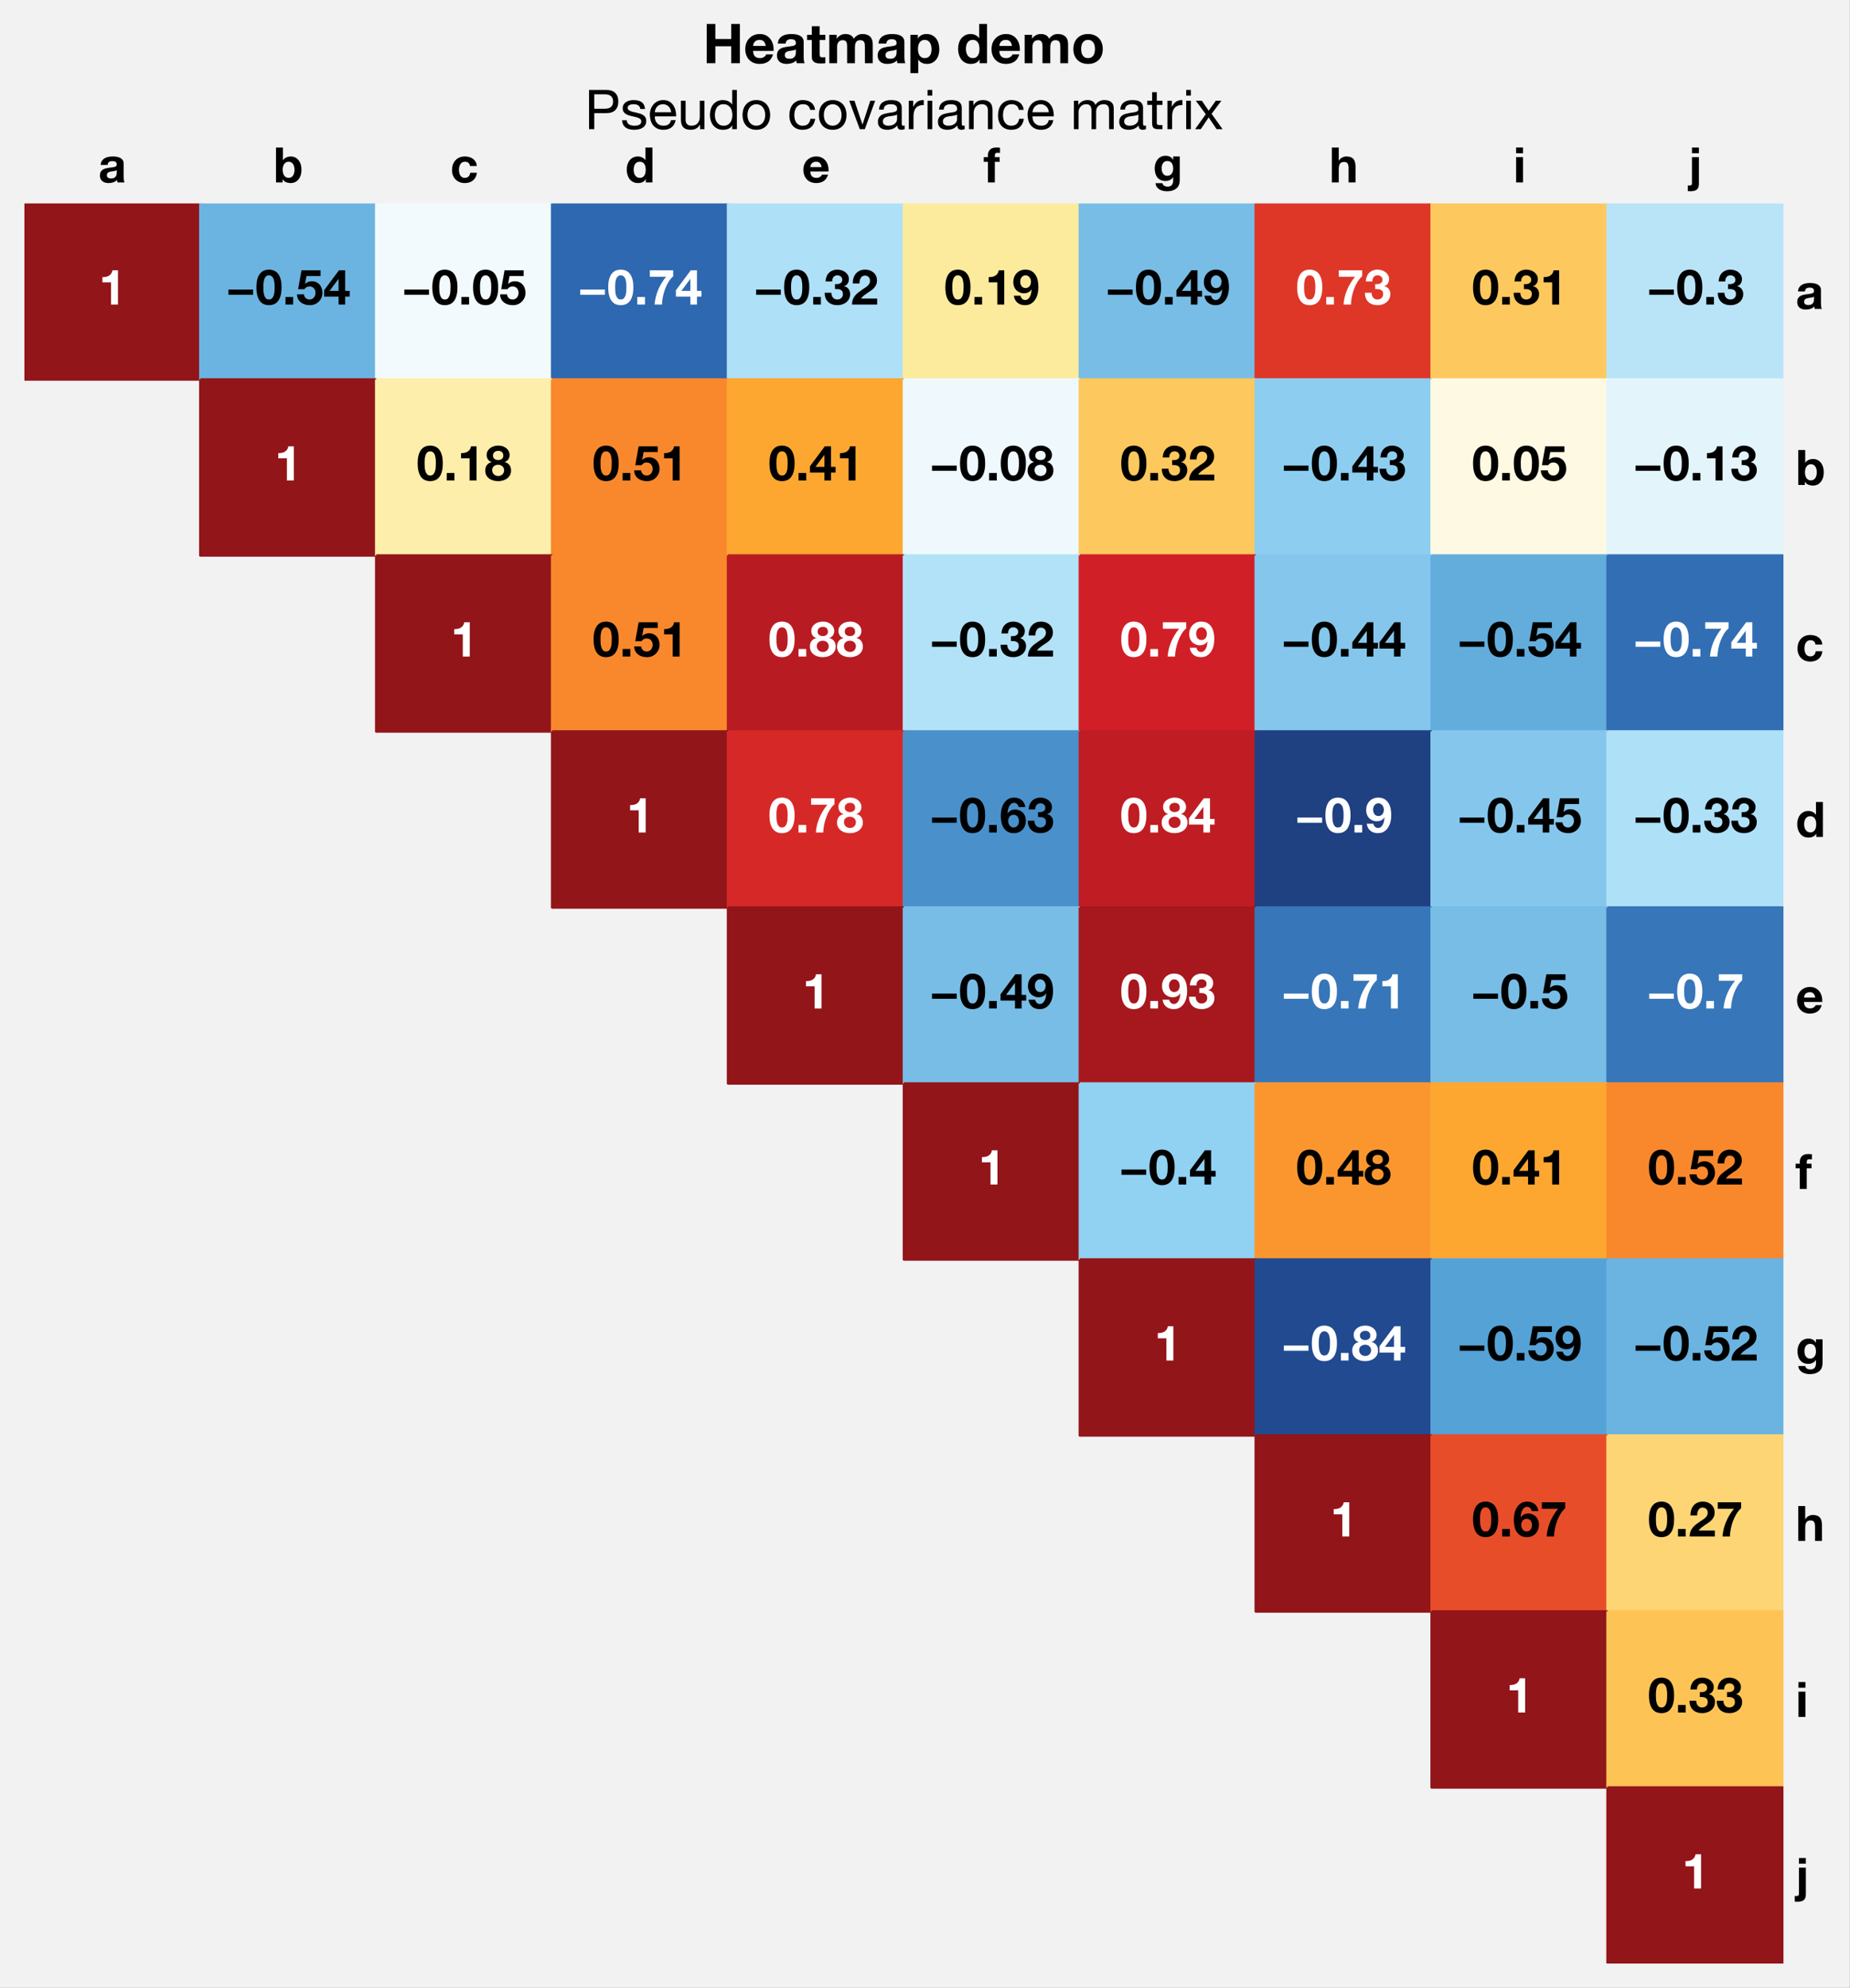 <?xml version="1.0" encoding="utf-8" standalone="no"?>
<!DOCTYPE svg PUBLIC "-//W3C//DTD SVG 1.1//EN"
  "http://www.w3.org/Graphics/SVG/1.1/DTD/svg11.dtd">
<!-- Created with matplotlib (https://matplotlib.org/) -->
<svg height="325.3pt" version="1.1" viewBox="0 0 302.9 325.3" width="302.9pt" xmlns="http://www.w3.org/2000/svg" xmlns:xlink="http://www.w3.org/1999/xlink">
 <rect x="0" y="0" width="302.9" height="325.3" fill="#333333" stroke="none"/>
 <defs>
  <style type="text/css">
*{stroke-linecap:butt;stroke-linejoin:round;}
  </style>
 </defs>
 <g id="figure_1">
  <g id="patch_1">
   <path d="M 0 325.3 
L 302.887 325.3 
L 302.887 -0.042 
L 0 -0.042 
z
" style="fill:#f2f2f2;"/>
  </g>
  <g id="axes_1">
   <g id="patch_2">
    <path d="M 4 321.3 
L 292 321.3 
L 292 33.3 
L 4 33.3 
z
" style="fill:none;opacity:0;"/>
   </g>
   <g id="QuadMesh_1">
    <path clip-path="url(#p57a4fca9c2)" d="M 4 33.3 
L 32.8 33.3 
L 32.8 62.1 
L 4 62.1 
L 4 33.3 
" style="fill:#921519;stroke:#921519;stroke-width:0.4;"/>
    <path clip-path="url(#p57a4fca9c2)" d="M 32.8 33.3 
L 61.6 33.3 
L 61.6 62.1 
L 32.8 62.1 
L 32.8 33.3 
" style="fill:#6bb4e1;stroke:#6bb4e1;stroke-width:0.4;"/>
    <path clip-path="url(#p57a4fca9c2)" d="M 61.6 33.3 
L 90.4 33.3 
L 90.4 62.1 
L 61.6 62.1 
L 61.6 33.3 
" style="fill:#f2fafd;stroke:#f2fafd;stroke-width:0.4;"/>
    <path clip-path="url(#p57a4fca9c2)" d="M 90.4 33.3 
L 119.2 33.3 
L 119.2 62.1 
L 90.4 62.1 
L 90.4 33.3 
" style="fill:#2e68b0;stroke:#2e68b0;stroke-width:0.4;"/>
    <path clip-path="url(#p57a4fca9c2)" d="M 119.2 33.3 
L 148 33.3 
L 148 62.1 
L 119.2 62.1 
L 119.2 33.3 
" style="fill:#aee0f8;stroke:#aee0f8;stroke-width:0.4;"/>
    <path clip-path="url(#p57a4fca9c2)" d="M 148 33.3 
L 176.8 33.3 
L 176.8 62.1 
L 148 62.1 
L 148 33.3 
" style="fill:#fceb9c;stroke:#fceb9c;stroke-width:0.4;"/>
    <path clip-path="url(#p57a4fca9c2)" d="M 176.8 33.3 
L 205.6 33.3 
L 205.6 62.1 
L 176.8 62.1 
L 176.8 33.3 
" style="fill:#78bde6;stroke:#78bde6;stroke-width:0.4;"/>
    <path clip-path="url(#p57a4fca9c2)" d="M 205.6 33.3 
L 234.4 33.3 
L 234.4 62.1 
L 205.6 62.1 
L 205.6 33.3 
" style="fill:#de3728;stroke:#de3728;stroke-width:0.4;"/>
    <path clip-path="url(#p57a4fca9c2)" d="M 234.4 33.3 
L 263.2 33.3 
L 263.2 62.1 
L 234.4 62.1 
L 234.4 33.3 
" style="fill:#fdc85d;stroke:#fdc85d;stroke-width:0.4;"/>
    <path clip-path="url(#p57a4fca9c2)" d="M 263.2 33.3 
L 292 33.3 
L 292 62.1 
L 263.2 62.1 
L 263.2 33.3 
" style="fill:#b9e4f8;stroke:#b9e4f8;stroke-width:0.4;"/>
    <path clip-path="url(#p57a4fca9c2)" d="M 4 62.1 
L 32.8 62.1 
L 32.8 90.9 
L 4 90.9 
L 4 62.1 
" style="fill:none;"/>
    <path clip-path="url(#p57a4fca9c2)" d="M 32.8 62.1 
L 61.6 62.1 
L 61.6 90.9 
L 32.8 90.9 
L 32.8 62.1 
" style="fill:#921519;stroke:#921519;stroke-width:0.4;"/>
    <path clip-path="url(#p57a4fca9c2)" d="M 61.6 62.1 
L 90.4 62.1 
L 90.4 90.9 
L 61.6 90.9 
L 61.6 62.1 
" style="fill:#fdeeab;stroke:#fdeeab;stroke-width:0.4;"/>
    <path clip-path="url(#p57a4fca9c2)" d="M 90.4 62.1 
L 119.2 62.1 
L 119.2 90.9 
L 90.4 90.9 
L 90.4 62.1 
" style="fill:#f9882d;stroke:#f9882d;stroke-width:0.4;"/>
    <path clip-path="url(#p57a4fca9c2)" d="M 119.2 62.1 
L 148 62.1 
L 148 90.9 
L 119.2 90.9 
L 119.2 62.1 
" style="fill:#fda731;stroke:#fda731;stroke-width:0.4;"/>
    <path clip-path="url(#p57a4fca9c2)" d="M 148 62.1 
L 176.8 62.1 
L 176.8 90.9 
L 148 90.9 
L 148 62.1 
" style="fill:#eef8fd;stroke:#eef8fd;stroke-width:0.4;"/>
    <path clip-path="url(#p57a4fca9c2)" d="M 176.8 62.1 
L 205.6 62.1 
L 205.6 90.9 
L 176.8 90.9 
L 176.8 62.1 
" style="fill:#fdc85d;stroke:#fdc85d;stroke-width:0.4;"/>
    <path clip-path="url(#p57a4fca9c2)" d="M 205.6 62.1 
L 234.4 62.1 
L 234.4 90.9 
L 205.6 90.9 
L 205.6 62.1 
" style="fill:#8dcef0;stroke:#8dcef0;stroke-width:0.4;"/>
    <path clip-path="url(#p57a4fca9c2)" d="M 234.4 62.1 
L 263.2 62.1 
L 263.2 90.9 
L 234.4 90.9 
L 234.4 62.1 
" style="fill:#fef9e3;stroke:#fef9e3;stroke-width:0.4;"/>
    <path clip-path="url(#p57a4fca9c2)" d="M 263.2 62.1 
L 292 62.1 
L 292 90.9 
L 263.2 90.9 
L 263.2 62.1 
" style="fill:#e3f4fb;stroke:#e3f4fb;stroke-width:0.4;"/>
    <path clip-path="url(#p57a4fca9c2)" d="M 4 90.9 
L 32.8 90.9 
L 32.8 119.7 
L 4 119.7 
L 4 90.9 
" style="fill:none;"/>
    <path clip-path="url(#p57a4fca9c2)" d="M 32.8 90.9 
L 61.6 90.9 
L 61.6 119.7 
L 32.8 119.7 
L 32.8 90.9 
" style="fill:none;"/>
    <path clip-path="url(#p57a4fca9c2)" d="M 61.6 90.9 
L 90.4 90.9 
L 90.4 119.7 
L 61.6 119.7 
L 61.6 90.9 
" style="fill:#921519;stroke:#921519;stroke-width:0.4;"/>
    <path clip-path="url(#p57a4fca9c2)" d="M 90.4 90.9 
L 119.2 90.9 
L 119.2 119.7 
L 90.4 119.7 
L 90.4 90.9 
" style="fill:#f9882d;stroke:#f9882d;stroke-width:0.4;"/>
    <path clip-path="url(#p57a4fca9c2)" d="M 119.2 90.9 
L 148 90.9 
L 148 119.7 
L 119.2 119.7 
L 119.2 90.9 
" style="fill:#b91b22;stroke:#b91b22;stroke-width:0.4;"/>
    <path clip-path="url(#p57a4fca9c2)" d="M 148 90.9 
L 176.8 90.9 
L 176.8 119.7 
L 148 119.7 
L 148 90.9 
" style="fill:#b2e2f8;stroke:#b2e2f8;stroke-width:0.4;"/>
    <path clip-path="url(#p57a4fca9c2)" d="M 176.8 90.9 
L 205.6 90.9 
L 205.6 119.7 
L 176.8 119.7 
L 176.8 90.9 
" style="fill:#d11f27;stroke:#d11f27;stroke-width:0.4;"/>
    <path clip-path="url(#p57a4fca9c2)" d="M 205.6 90.9 
L 234.4 90.9 
L 234.4 119.7 
L 205.6 119.7 
L 205.6 90.9 
" style="fill:#85c7ec;stroke:#85c7ec;stroke-width:0.4;"/>
    <path clip-path="url(#p57a4fca9c2)" d="M 234.4 90.9 
L 263.2 90.9 
L 263.2 119.7 
L 234.4 119.7 
L 234.4 90.9 
" style="fill:#63addd;stroke:#63addd;stroke-width:0.4;"/>
    <path clip-path="url(#p57a4fca9c2)" d="M 263.2 90.9 
L 292 90.9 
L 292 119.7 
L 263.2 119.7 
L 263.2 90.9 
" style="fill:#326eb4;stroke:#326eb4;stroke-width:0.4;"/>
    <path clip-path="url(#p57a4fca9c2)" d="M 4 119.7 
L 32.8 119.7 
L 32.8 148.5 
L 4 148.5 
L 4 119.7 
" style="fill:none;"/>
    <path clip-path="url(#p57a4fca9c2)" d="M 32.8 119.7 
L 61.6 119.7 
L 61.6 148.5 
L 32.8 148.5 
L 32.8 119.7 
" style="fill:none;"/>
    <path clip-path="url(#p57a4fca9c2)" d="M 61.6 119.7 
L 90.4 119.7 
L 90.4 148.5 
L 61.6 148.5 
L 61.6 119.7 
" style="fill:none;"/>
    <path clip-path="url(#p57a4fca9c2)" d="M 90.4 119.7 
L 119.2 119.7 
L 119.2 148.5 
L 90.4 148.5 
L 90.4 119.7 
" style="fill:#921519;stroke:#921519;stroke-width:0.4;"/>
    <path clip-path="url(#p57a4fca9c2)" d="M 119.2 119.7 
L 148 119.7 
L 148 148.5 
L 119.2 148.5 
L 119.2 119.7 
" style="fill:#d72828;stroke:#d72828;stroke-width:0.4;"/>
    <path clip-path="url(#p57a4fca9c2)" d="M 148 119.7 
L 176.8 119.7 
L 176.8 148.5 
L 148 148.5 
L 148 119.7 
" style="fill:#4a91cc;stroke:#4a91cc;stroke-width:0.4;"/>
    <path clip-path="url(#p57a4fca9c2)" d="M 176.8 119.7 
L 205.6 119.7 
L 205.6 148.5 
L 176.8 148.5 
L 176.8 119.7 
" style="fill:#c01c24;stroke:#c01c24;stroke-width:0.4;"/>
    <path clip-path="url(#p57a4fca9c2)" d="M 205.6 119.7 
L 234.4 119.7 
L 234.4 148.5 
L 205.6 148.5 
L 205.6 119.7 
" style="fill:#1f4081;stroke:#1f4081;stroke-width:0.4;"/>
    <path clip-path="url(#p57a4fca9c2)" d="M 234.4 119.7 
L 263.2 119.7 
L 263.2 148.5 
L 234.4 148.5 
L 234.4 119.7 
" style="fill:#85c7ec;stroke:#85c7ec;stroke-width:0.4;"/>
    <path clip-path="url(#p57a4fca9c2)" d="M 263.2 119.7 
L 292 119.7 
L 292 148.5 
L 263.2 148.5 
L 263.2 119.7 
" style="fill:#aee0f8;stroke:#aee0f8;stroke-width:0.4;"/>
    <path clip-path="url(#p57a4fca9c2)" d="M 4 148.5 
L 32.8 148.5 
L 32.8 177.3 
L 4 177.3 
L 4 148.5 
" style="fill:none;"/>
    <path clip-path="url(#p57a4fca9c2)" d="M 32.8 148.5 
L 61.6 148.5 
L 61.6 177.3 
L 32.8 177.3 
L 32.8 148.5 
" style="fill:none;"/>
    <path clip-path="url(#p57a4fca9c2)" d="M 61.6 148.5 
L 90.4 148.5 
L 90.4 177.3 
L 61.6 177.3 
L 61.6 148.5 
" style="fill:none;"/>
    <path clip-path="url(#p57a4fca9c2)" d="M 90.4 148.5 
L 119.2 148.5 
L 119.2 177.3 
L 90.4 177.3 
L 90.4 148.5 
" style="fill:none;"/>
    <path clip-path="url(#p57a4fca9c2)" d="M 119.2 148.5 
L 148 148.5 
L 148 177.3 
L 119.2 177.3 
L 119.2 148.5 
" style="fill:#921519;stroke:#921519;stroke-width:0.4;"/>
    <path clip-path="url(#p57a4fca9c2)" d="M 148 148.5 
L 176.8 148.5 
L 176.8 177.3 
L 148 177.3 
L 148 148.5 
" style="fill:#78bde6;stroke:#78bde6;stroke-width:0.4;"/>
    <path clip-path="url(#p57a4fca9c2)" d="M 176.8 148.5 
L 205.6 148.5 
L 205.6 177.3 
L 176.8 177.3 
L 176.8 148.5 
" style="fill:#a6181d;stroke:#a6181d;stroke-width:0.4;"/>
    <path clip-path="url(#p57a4fca9c2)" d="M 205.6 148.5 
L 234.4 148.5 
L 234.4 177.3 
L 205.6 177.3 
L 205.6 148.5 
" style="fill:#3776b9;stroke:#3776b9;stroke-width:0.4;"/>
    <path clip-path="url(#p57a4fca9c2)" d="M 234.4 148.5 
L 263.2 148.5 
L 263.2 177.3 
L 234.4 177.3 
L 234.4 148.5 
" style="fill:#78bde6;stroke:#78bde6;stroke-width:0.4;"/>
    <path clip-path="url(#p57a4fca9c2)" d="M 263.2 148.5 
L 292 148.5 
L 292 177.3 
L 263.2 177.3 
L 263.2 148.5 
" style="fill:#3776b9;stroke:#3776b9;stroke-width:0.4;"/>
    <path clip-path="url(#p57a4fca9c2)" d="M 4 177.3 
L 32.8 177.3 
L 32.8 206.1 
L 4 206.1 
L 4 177.3 
" style="fill:none;"/>
    <path clip-path="url(#p57a4fca9c2)" d="M 32.8 177.3 
L 61.6 177.3 
L 61.6 206.1 
L 32.8 206.1 
L 32.8 177.3 
" style="fill:none;"/>
    <path clip-path="url(#p57a4fca9c2)" d="M 61.6 177.3 
L 90.4 177.3 
L 90.4 206.1 
L 61.6 206.1 
L 61.6 177.3 
" style="fill:none;"/>
    <path clip-path="url(#p57a4fca9c2)" d="M 90.4 177.3 
L 119.2 177.3 
L 119.2 206.1 
L 90.4 206.1 
L 90.4 177.3 
" style="fill:none;"/>
    <path clip-path="url(#p57a4fca9c2)" d="M 119.2 177.3 
L 148 177.3 
L 148 206.1 
L 119.2 206.1 
L 119.2 177.3 
" style="fill:none;"/>
    <path clip-path="url(#p57a4fca9c2)" d="M 148 177.3 
L 176.8 177.3 
L 176.8 206.1 
L 148 206.1 
L 148 177.3 
" style="fill:#921519;stroke:#921519;stroke-width:0.4;"/>
    <path clip-path="url(#p57a4fca9c2)" d="M 176.8 177.3 
L 205.6 177.3 
L 205.6 206.1 
L 176.8 206.1 
L 176.8 177.3 
" style="fill:#91d1f2;stroke:#91d1f2;stroke-width:0.4;"/>
    <path clip-path="url(#p57a4fca9c2)" d="M 205.6 177.3 
L 234.4 177.3 
L 234.4 206.1 
L 205.6 206.1 
L 205.6 177.3 
" style="fill:#fb962f;stroke:#fb962f;stroke-width:0.4;"/>
    <path clip-path="url(#p57a4fca9c2)" d="M 234.4 177.3 
L 263.2 177.3 
L 263.2 206.1 
L 234.4 206.1 
L 234.4 177.3 
" style="fill:#fda731;stroke:#fda731;stroke-width:0.4;"/>
    <path clip-path="url(#p57a4fca9c2)" d="M 263.2 177.3 
L 292 177.3 
L 292 206.1 
L 263.2 206.1 
L 263.2 177.3 
" style="fill:#f9882d;stroke:#f9882d;stroke-width:0.4;"/>
    <path clip-path="url(#p57a4fca9c2)" d="M 4 206.1 
L 32.8 206.1 
L 32.8 234.9 
L 4 234.9 
L 4 206.1 
" style="fill:none;"/>
    <path clip-path="url(#p57a4fca9c2)" d="M 32.8 206.1 
L 61.6 206.1 
L 61.6 234.9 
L 32.8 234.9 
L 32.8 206.1 
" style="fill:none;"/>
    <path clip-path="url(#p57a4fca9c2)" d="M 61.6 206.1 
L 90.4 206.1 
L 90.4 234.9 
L 61.6 234.9 
L 61.6 206.1 
" style="fill:none;"/>
    <path clip-path="url(#p57a4fca9c2)" d="M 90.4 206.1 
L 119.2 206.1 
L 119.2 234.9 
L 90.4 234.9 
L 90.4 206.1 
" style="fill:none;"/>
    <path clip-path="url(#p57a4fca9c2)" d="M 119.2 206.1 
L 148 206.1 
L 148 234.9 
L 119.2 234.9 
L 119.2 206.1 
" style="fill:none;"/>
    <path clip-path="url(#p57a4fca9c2)" d="M 148 206.1 
L 176.8 206.1 
L 176.8 234.9 
L 148 234.9 
L 148 206.1 
" style="fill:none;"/>
    <path clip-path="url(#p57a4fca9c2)" d="M 176.8 206.1 
L 205.6 206.1 
L 205.6 234.9 
L 176.8 234.9 
L 176.8 206.1 
" style="fill:#921519;stroke:#921519;stroke-width:0.4;"/>
    <path clip-path="url(#p57a4fca9c2)" d="M 205.6 206.1 
L 234.4 206.1 
L 234.4 234.9 
L 205.6 234.9 
L 205.6 206.1 
" style="fill:#214a90;stroke:#214a90;stroke-width:0.4;"/>
    <path clip-path="url(#p57a4fca9c2)" d="M 234.4 206.1 
L 263.2 206.1 
L 263.2 234.9 
L 234.4 234.9 
L 234.4 206.1 
" style="fill:#55a2d6;stroke:#55a2d6;stroke-width:0.4;"/>
    <path clip-path="url(#p57a4fca9c2)" d="M 263.2 206.1 
L 292 206.1 
L 292 234.9 
L 263.2 234.9 
L 263.2 206.1 
" style="fill:#6bb4e1;stroke:#6bb4e1;stroke-width:0.4;"/>
    <path clip-path="url(#p57a4fca9c2)" d="M 4 234.9 
L 32.8 234.9 
L 32.8 263.7 
L 4 263.7 
L 4 234.9 
" style="fill:none;"/>
    <path clip-path="url(#p57a4fca9c2)" d="M 32.8 234.9 
L 61.6 234.9 
L 61.6 263.7 
L 32.8 263.7 
L 32.8 234.9 
" style="fill:none;"/>
    <path clip-path="url(#p57a4fca9c2)" d="M 61.6 234.9 
L 90.4 234.9 
L 90.4 263.7 
L 61.6 263.7 
L 61.6 234.9 
" style="fill:none;"/>
    <path clip-path="url(#p57a4fca9c2)" d="M 90.4 234.9 
L 119.2 234.9 
L 119.2 263.7 
L 90.4 263.7 
L 90.4 234.9 
" style="fill:none;"/>
    <path clip-path="url(#p57a4fca9c2)" d="M 119.2 234.9 
L 148 234.9 
L 148 263.7 
L 119.2 263.7 
L 119.2 234.9 
" style="fill:none;"/>
    <path clip-path="url(#p57a4fca9c2)" d="M 148 234.9 
L 176.8 234.9 
L 176.8 263.7 
L 148 263.7 
L 148 234.9 
" style="fill:none;"/>
    <path clip-path="url(#p57a4fca9c2)" d="M 176.8 234.9 
L 205.6 234.9 
L 205.6 263.7 
L 176.8 263.7 
L 176.8 234.9 
" style="fill:none;"/>
    <path clip-path="url(#p57a4fca9c2)" d="M 205.6 234.9 
L 234.4 234.9 
L 234.4 263.7 
L 205.6 263.7 
L 205.6 234.9 
" style="fill:#921519;stroke:#921519;stroke-width:0.4;"/>
    <path clip-path="url(#p57a4fca9c2)" d="M 234.4 234.9 
L 263.2 234.9 
L 263.2 263.7 
L 234.4 263.7 
L 234.4 234.9 
" style="fill:#e84d29;stroke:#e84d29;stroke-width:0.4;"/>
    <path clip-path="url(#p57a4fca9c2)" d="M 263.2 234.9 
L 292 234.9 
L 292 263.7 
L 263.2 263.7 
L 263.2 234.9 
" style="fill:#fdd575;stroke:#fdd575;stroke-width:0.4;"/>
    <path clip-path="url(#p57a4fca9c2)" d="M 4 263.7 
L 32.8 263.7 
L 32.8 292.5 
L 4 292.5 
L 4 263.7 
" style="fill:none;"/>
    <path clip-path="url(#p57a4fca9c2)" d="M 32.8 263.7 
L 61.6 263.7 
L 61.6 292.5 
L 32.8 292.5 
L 32.8 263.7 
" style="fill:none;"/>
    <path clip-path="url(#p57a4fca9c2)" d="M 61.6 263.7 
L 90.4 263.7 
L 90.4 292.5 
L 61.6 292.5 
L 61.6 263.7 
" style="fill:none;"/>
    <path clip-path="url(#p57a4fca9c2)" d="M 90.4 263.7 
L 119.2 263.7 
L 119.2 292.5 
L 90.4 292.5 
L 90.4 263.7 
" style="fill:none;"/>
    <path clip-path="url(#p57a4fca9c2)" d="M 119.2 263.7 
L 148 263.7 
L 148 292.5 
L 119.2 292.5 
L 119.2 263.7 
" style="fill:none;"/>
    <path clip-path="url(#p57a4fca9c2)" d="M 148 263.7 
L 176.8 263.7 
L 176.8 292.5 
L 148 292.5 
L 148 263.7 
" style="fill:none;"/>
    <path clip-path="url(#p57a4fca9c2)" d="M 176.8 263.7 
L 205.6 263.7 
L 205.6 292.5 
L 176.8 292.5 
L 176.8 263.7 
" style="fill:none;"/>
    <path clip-path="url(#p57a4fca9c2)" d="M 205.6 263.7 
L 234.4 263.7 
L 234.4 292.5 
L 205.6 292.5 
L 205.6 263.7 
" style="fill:none;"/>
    <path clip-path="url(#p57a4fca9c2)" d="M 234.4 263.7 
L 263.2 263.7 
L 263.2 292.5 
L 234.4 292.5 
L 234.4 263.7 
" style="fill:#921519;stroke:#921519;stroke-width:0.4;"/>
    <path clip-path="url(#p57a4fca9c2)" d="M 263.2 263.7 
L 292 263.7 
L 292 292.5 
L 263.2 292.5 
L 263.2 263.7 
" style="fill:#fdc455;stroke:#fdc455;stroke-width:0.4;"/>
    <path clip-path="url(#p57a4fca9c2)" d="M 4 292.5 
L 32.8 292.5 
L 32.8 321.3 
L 4 321.3 
L 4 292.5 
" style="fill:none;"/>
    <path clip-path="url(#p57a4fca9c2)" d="M 32.8 292.5 
L 61.6 292.5 
L 61.6 321.3 
L 32.8 321.3 
L 32.8 292.5 
" style="fill:none;"/>
    <path clip-path="url(#p57a4fca9c2)" d="M 61.6 292.5 
L 90.4 292.5 
L 90.4 321.3 
L 61.6 321.3 
L 61.6 292.5 
" style="fill:none;"/>
    <path clip-path="url(#p57a4fca9c2)" d="M 90.4 292.5 
L 119.2 292.5 
L 119.2 321.3 
L 90.4 321.3 
L 90.4 292.5 
" style="fill:none;"/>
    <path clip-path="url(#p57a4fca9c2)" d="M 119.2 292.5 
L 148 292.5 
L 148 321.3 
L 119.2 321.3 
L 119.2 292.5 
" style="fill:none;"/>
    <path clip-path="url(#p57a4fca9c2)" d="M 148 292.5 
L 176.8 292.5 
L 176.8 321.3 
L 148 321.3 
L 148 292.5 
" style="fill:none;"/>
    <path clip-path="url(#p57a4fca9c2)" d="M 176.8 292.5 
L 205.6 292.5 
L 205.6 321.3 
L 176.8 321.3 
L 176.8 292.5 
" style="fill:none;"/>
    <path clip-path="url(#p57a4fca9c2)" d="M 205.6 292.5 
L 234.4 292.5 
L 234.4 321.3 
L 205.6 321.3 
L 205.6 292.5 
" style="fill:none;"/>
    <path clip-path="url(#p57a4fca9c2)" d="M 234.4 292.5 
L 263.2 292.5 
L 263.2 321.3 
L 234.4 321.3 
L 234.4 292.5 
" style="fill:none;"/>
    <path clip-path="url(#p57a4fca9c2)" d="M 263.2 292.5 
L 292 292.5 
L 292 321.3 
L 263.2 321.3 
L 263.2 292.5 
" style="fill:#921519;stroke:#921519;stroke-width:0.4;"/>
   </g>
   <g id="matplotlib.axis_1">
    <g id="xtick_1">
     <g id="line2d_1"/>
     <g id="text_1">
      <!-- a -->
      <defs>
       <path d="M 4.797 35.797 
Q 5.094 40.797 7.297 44.094 
Q 9.5 47.406 12.891 49.406 
Q 16.297 51.406 20.547 52.25 
Q 24.797 53.094 29.094 53.094 
Q 33 53.094 37 52.547 
Q 41 52 44.297 50.391 
Q 47.594 48.797 49.688 45.938 
Q 51.797 43.094 51.797 38.406 
L 51.797 11.5 
Q 51.797 8 52.188 4.797 
Q 52.594 1.594 53.594 0 
L 39.203 0 
Q 38.797 1.203 38.547 2.453 
Q 38.297 3.703 38.203 5 
Q 34.797 1.5 30.188 0.094 
Q 25.594 -1.297 20.797 -1.297 
Q 17.094 -1.297 13.891 -0.391 
Q 10.703 0.5 8.297 2.391 
Q 5.906 4.297 4.547 7.188 
Q 3.203 10.094 3.203 14.094 
Q 3.203 18.5 4.75 21.344 
Q 6.297 24.203 8.75 25.891 
Q 11.203 27.594 14.344 28.438 
Q 17.5 29.297 20.703 29.797 
Q 23.906 30.297 27 30.594 
Q 30.094 30.906 32.5 31.5 
Q 34.906 32.094 36.297 33.25 
Q 37.703 34.406 37.594 36.594 
Q 37.594 38.906 36.844 40.25 
Q 36.094 41.594 34.844 42.344 
Q 33.594 43.094 31.938 43.344 
Q 30.297 43.594 28.406 43.594 
Q 24.203 43.594 21.797 41.797 
Q 19.406 40 19 35.797 
z
M 37.594 25.297 
Q 36.703 24.5 35.344 24.047 
Q 34 23.594 32.453 23.297 
Q 30.906 23 29.203 22.797 
Q 27.5 22.594 25.797 22.297 
Q 24.203 22 22.641 21.5 
Q 21.094 21 19.938 20.141 
Q 18.797 19.297 18.094 18 
Q 17.406 16.703 17.406 14.703 
Q 17.406 12.797 18.094 11.5 
Q 18.797 10.203 20 9.453 
Q 21.203 8.703 22.797 8.391 
Q 24.406 8.094 26.094 8.094 
Q 30.297 8.094 32.594 9.5 
Q 34.906 10.906 36 12.844 
Q 37.094 14.797 37.344 16.797 
Q 37.594 18.797 37.594 20 
z
" id="HelveticaNeue-Bold-97"/>
      </defs>
      <g transform="translate(16.104 29.852)scale(0.08 -0.08)">
       <use xlink:href="#HelveticaNeue-Bold-97"/>
      </g>
     </g>
    </g>
    <g id="xtick_2">
     <g id="line2d_2"/>
     <g id="text_2">
      <!-- b -->
      <defs>
       <path d="M 43.297 25.797 
Q 43.297 22.594 42.594 19.594 
Q 41.906 16.594 40.406 14.297 
Q 38.906 12 36.656 10.641 
Q 34.406 9.297 31.203 9.297 
Q 28.094 9.297 25.797 10.641 
Q 23.5 12 22 14.297 
Q 20.5 16.594 19.797 19.594 
Q 19.094 22.594 19.094 25.797 
Q 19.094 29.094 19.797 32.094 
Q 20.5 35.094 22 37.391 
Q 23.5 39.703 25.797 41.047 
Q 28.094 42.406 31.203 42.406 
Q 34.406 42.406 36.656 41.047 
Q 38.906 39.703 40.406 37.391 
Q 41.906 35.094 42.594 32.094 
Q 43.297 29.094 43.297 25.797 
z
M 5.406 71.406 
L 5.406 0 
L 18.906 0 
L 18.906 6.594 
L 19.094 6.594 
Q 21.406 2.297 25.906 0.5 
Q 30.406 -1.297 36.094 -1.297 
Q 40 -1.297 43.797 0.297 
Q 47.594 1.906 50.641 5.203 
Q 53.703 8.5 55.594 13.641 
Q 57.5 18.797 57.5 25.906 
Q 57.5 33 55.594 38.141 
Q 53.703 43.297 50.641 46.594 
Q 47.594 49.906 43.797 51.5 
Q 40 53.094 36.094 53.094 
Q 31.297 53.094 26.844 51.25 
Q 22.406 49.406 19.797 45.406 
L 19.594 45.406 
L 19.594 71.406 
z
" id="HelveticaNeue-Bold-98"/>
      </defs>
      <g transform="translate(44.756 29.852)scale(0.08 -0.08)">
       <use xlink:href="#HelveticaNeue-Bold-98"/>
      </g>
     </g>
    </g>
    <g id="xtick_3">
     <g id="line2d_3"/>
     <g id="text_3">
      <!-- c -->
      <defs>
       <path d="M 40.594 33.5 
L 54.5 33.5 
Q 54.203 38.5 52.094 42.141 
Q 50 45.797 46.641 48.25 
Q 43.297 50.703 39.047 51.891 
Q 34.797 53.094 30.203 53.094 
Q 23.906 53.094 19 51 
Q 14.094 48.906 10.688 45.156 
Q 7.297 41.406 5.547 36.25 
Q 3.797 31.094 3.797 25.094 
Q 3.797 19.297 5.688 14.438 
Q 7.594 9.594 11 6.094 
Q 14.406 2.594 19.25 0.641 
Q 24.094 -1.297 29.906 -1.297 
Q 40.203 -1.297 46.797 4.094 
Q 53.406 9.5 54.797 19.797 
L 41.094 19.797 
Q 40.406 15 37.656 12.141 
Q 34.906 9.297 29.797 9.297 
Q 26.5 9.297 24.203 10.797 
Q 21.906 12.297 20.547 14.641 
Q 19.203 17 18.594 19.891 
Q 18 22.797 18 25.594 
Q 18 28.5 18.594 31.453 
Q 19.203 34.406 20.641 36.844 
Q 22.094 39.297 24.391 40.844 
Q 26.703 42.406 30.094 42.406 
Q 39.203 42.406 40.594 33.5 
z
" id="HelveticaNeue-Bold-99"/>
      </defs>
      <g transform="translate(73.704 29.852)scale(0.08 -0.08)">
       <use xlink:href="#HelveticaNeue-Bold-99"/>
      </g>
     </g>
    </g>
    <g id="xtick_4">
     <g id="line2d_4"/>
     <g id="text_4">
      <!-- d -->
      <defs>
       <path d="M 42.094 26 
Q 42.094 22.797 41.5 19.797 
Q 40.906 16.797 39.5 14.438 
Q 38.094 12.094 35.75 10.688 
Q 33.406 9.297 29.906 9.297 
Q 26.594 9.297 24.25 10.75 
Q 21.906 12.203 20.344 14.547 
Q 18.797 16.906 18.094 19.906 
Q 17.406 22.906 17.406 25.906 
Q 17.406 29.094 18.047 32.047 
Q 18.703 35 20.141 37.297 
Q 21.594 39.594 24 41 
Q 26.406 42.406 29.906 42.406 
Q 33.406 42.406 35.703 41 
Q 38 39.594 39.453 37.344 
Q 40.906 35.094 41.5 32.141 
Q 42.094 29.203 42.094 26 
z
M 42.297 6.594 
L 42.297 0 
L 55.797 0 
L 55.797 71.406 
L 41.594 71.406 
L 41.594 45.406 
L 41.406 45.406 
Q 39 49.203 34.844 51.141 
Q 30.703 53.094 26.094 53.094 
Q 20.406 53.094 16.094 50.844 
Q 11.797 48.594 8.938 44.891 
Q 6.094 41.203 4.641 36.344 
Q 3.203 31.5 3.203 26.297 
Q 3.203 20.906 4.641 15.906 
Q 6.094 10.906 8.938 7.047 
Q 11.797 3.203 16.188 0.953 
Q 20.594 -1.297 26.406 -1.297 
Q 31.5 -1.297 35.547 0.547 
Q 39.594 2.406 42.094 6.594 
z
" id="HelveticaNeue-Bold-100"/>
      </defs>
      <g transform="translate(102.356 29.852)scale(0.08 -0.08)">
       <use xlink:href="#HelveticaNeue-Bold-100"/>
      </g>
     </g>
    </g>
    <g id="xtick_5">
     <g id="line2d_5"/>
     <g id="text_5">
      <!-- e -->
      <defs>
       <path d="M 40.203 31.406 
L 17.094 31.406 
Q 17.203 32.906 17.75 34.797 
Q 18.297 36.703 19.641 38.391 
Q 21 40.094 23.25 41.25 
Q 25.5 42.406 28.906 42.406 
Q 34.094 42.406 36.641 39.594 
Q 39.203 36.797 40.203 31.406 
z
M 17.094 22.406 
L 54.406 22.406 
Q 54.797 28.406 53.391 33.906 
Q 52 39.406 48.844 43.703 
Q 45.703 48 40.797 50.547 
Q 35.906 53.094 29.297 53.094 
Q 23.406 53.094 18.547 51 
Q 13.703 48.906 10.203 45.25 
Q 6.703 41.594 4.797 36.594 
Q 2.906 31.594 2.906 25.797 
Q 2.906 19.797 4.75 14.797 
Q 6.594 9.797 10 6.188 
Q 13.406 2.594 18.297 0.641 
Q 23.203 -1.297 29.297 -1.297 
Q 38.094 -1.297 44.297 2.703 
Q 50.5 6.703 53.5 16 
L 41 16 
Q 40.297 13.594 37.188 11.438 
Q 34.094 9.297 29.797 9.297 
Q 23.797 9.297 20.594 12.391 
Q 17.406 15.5 17.094 22.406 
z
" id="HelveticaNeue-Bold-101"/>
      </defs>
      <g transform="translate(131.304 29.852)scale(0.08 -0.08)">
       <use xlink:href="#HelveticaNeue-Bold-101"/>
      </g>
     </g>
    </g>
    <g id="xtick_6">
     <g id="line2d_6"/>
     <g id="text_6">
      <!-- f -->
      <defs>
       <path d="M 8.5 42.203 
L 8.5 0 
L 22.703 0 
L 22.703 42.203 
L 32.5 42.203 
L 32.5 51.703 
L 22.703 51.703 
L 22.703 54.797 
Q 22.703 58 23.953 59.344 
Q 25.203 60.703 28.094 60.703 
Q 30.797 60.703 33.297 60.406 
L 33.297 71 
Q 31.5 71.094 29.594 71.25 
Q 27.703 71.406 25.797 71.406 
Q 17.094 71.406 12.797 67 
Q 8.5 62.594 8.5 55.703 
L 8.5 51.703 
L 0 51.703 
L 0 42.203 
z
" id="HelveticaNeue-Bold-102"/>
      </defs>
      <g transform="translate(161.068 29.852)scale(0.08 -0.08)">
       <use xlink:href="#HelveticaNeue-Bold-102"/>
      </g>
     </g>
    </g>
    <g id="xtick_7">
     <g id="line2d_7"/>
     <g id="text_7">
      <!-- g -->
      <defs>
       <path d="M 29.5 12.203 
Q 26.203 12.203 24 13.594 
Q 21.797 15 20.438 17.203 
Q 19.094 19.406 18.547 22.156 
Q 18 24.906 18 27.703 
Q 18 30.594 18.641 33.25 
Q 19.297 35.906 20.75 37.953 
Q 22.203 40 24.344 41.203 
Q 26.5 42.406 29.5 42.406 
Q 33 42.406 35.297 41.094 
Q 37.594 39.797 39 37.594 
Q 40.406 35.406 41 32.547 
Q 41.594 29.703 41.594 26.5 
Q 41.594 23.703 40.844 21.141 
Q 40.094 18.594 38.594 16.594 
Q 37.094 14.594 34.797 13.391 
Q 32.5 12.203 29.5 12.203 
z
M 55.094 3.297 
L 55.094 51.703 
L 41.594 51.703 
L 41.594 44.797 
L 41.406 44.797 
Q 38.797 49.297 34.938 51.188 
Q 31.094 53.094 26 53.094 
Q 20.594 53.094 16.438 51 
Q 12.297 48.906 9.5 45.344 
Q 6.703 41.797 5.25 37.141 
Q 3.797 32.5 3.797 27.5 
Q 3.797 22.203 5.047 17.453 
Q 6.297 12.703 9 9.141 
Q 11.703 5.594 15.891 3.547 
Q 20.094 1.5 25.906 1.5 
Q 30.594 1.5 34.844 3.453 
Q 39.094 5.406 41.406 9.5 
L 41.594 9.5 
L 41.594 2.703 
Q 41.703 -2.797 38.953 -6.391 
Q 36.203 -10 30.203 -10 
Q 26.406 -10 23.5 -8.453 
Q 20.594 -6.906 19.594 -2.906 
L 5.5 -2.906 
Q 5.797 -7.297 7.938 -10.438 
Q 10.094 -13.594 13.344 -15.594 
Q 16.594 -17.594 20.547 -18.547 
Q 24.5 -19.5 28.297 -19.5 
Q 37.203 -19.5 42.5 -17.094 
Q 47.797 -14.703 50.594 -11.25 
Q 53.406 -7.797 54.25 -3.797 
Q 55.094 0.203 55.094 3.297 
z
" id="HelveticaNeue-Bold-103"/>
      </defs>
      <g transform="translate(188.756 29.74)scale(0.08 -0.08)">
       <use xlink:href="#HelveticaNeue-Bold-103"/>
      </g>
     </g>
    </g>
    <g id="xtick_8">
     <g id="line2d_8"/>
     <g id="text_8">
      <!-- h -->
      <defs>
       <path d="M 5.406 71.406 
L 5.406 0 
L 19.594 0 
L 19.594 27.094 
Q 19.594 35 22.188 38.453 
Q 24.797 41.906 30.594 41.906 
Q 35.703 41.906 37.703 38.75 
Q 39.703 35.594 39.703 29.203 
L 39.703 0 
L 53.906 0 
L 53.906 31.797 
Q 53.906 36.594 53.047 40.547 
Q 52.203 44.5 50.094 47.25 
Q 48 50 44.344 51.547 
Q 40.703 53.094 35 53.094 
Q 31 53.094 26.797 51.047 
Q 22.594 49 19.906 44.5 
L 19.594 44.5 
L 19.594 71.406 
z
" id="HelveticaNeue-Bold-104"/>
      </defs>
      <g transform="translate(217.628 29.852)scale(0.08 -0.08)">
       <use xlink:href="#HelveticaNeue-Bold-104"/>
      </g>
     </g>
    </g>
    <g id="xtick_9">
     <g id="line2d_9"/>
     <g id="text_9">
      <!-- i -->
      <defs>
       <path d="M 20 59.703 
L 20 71.406 
L 5.797 71.406 
L 5.797 59.703 
z
M 5.797 51.703 
L 5.797 0 
L 20 0 
L 20 51.703 
z
" id="HelveticaNeue-Bold-105"/>
      </defs>
      <g transform="translate(247.768 29.852)scale(0.08 -0.08)">
       <use xlink:href="#HelveticaNeue-Bold-105"/>
      </g>
     </g>
    </g>
    <g id="xtick_10">
     <g id="line2d_10"/>
     <g id="text_10">
      <!-- j -->
      <defs>
       <path d="M 20.906 59.703 
L 20.906 71.406 
L 6.703 71.406 
L 6.703 59.703 
z
M -1.797 -6 
L -1.797 -17.703 
Q 0.203 -18.094 2.703 -18.094 
Q 8.094 -18.094 11.594 -17.141 
Q 15.094 -16.203 17.141 -14.25 
Q 19.203 -12.297 20.047 -9.391 
Q 20.906 -6.5 20.906 -2.5 
L 20.906 51.703 
L 6.703 51.703 
L 6.703 -1.797 
Q 6.703 -4.703 5.047 -5.547 
Q 3.406 -6.406 1.203 -6.406 
Q -0.703 -6.406 -1.797 -6 
z
" id="HelveticaNeue-Bold-106"/>
      </defs>
      <g transform="translate(276.488 29.852)scale(0.08 -0.08)">
       <use xlink:href="#HelveticaNeue-Bold-106"/>
      </g>
     </g>
    </g>
   </g>
   <g id="matplotlib.axis_2">
    <g id="ytick_1">
     <g id="line2d_11"/>
     <g id="text_11">
      <!-- a -->
      <g transform="translate(294 50.556)scale(0.08 -0.08)">
       <use xlink:href="#HelveticaNeue-Bold-97"/>
      </g>
     </g>
    </g>
    <g id="ytick_2">
     <g id="line2d_12"/>
     <g id="text_12">
      <!-- b -->
      <g transform="translate(294 79.356)scale(0.08 -0.08)">
       <use xlink:href="#HelveticaNeue-Bold-98"/>
      </g>
     </g>
    </g>
    <g id="ytick_3">
     <g id="line2d_13"/>
     <g id="text_13">
      <!-- c -->
      <g transform="translate(294 108.156)scale(0.08 -0.08)">
       <use xlink:href="#HelveticaNeue-Bold-99"/>
      </g>
     </g>
    </g>
    <g id="ytick_4">
     <g id="line2d_14"/>
     <g id="text_14">
      <!-- d -->
      <g transform="translate(294 136.956)scale(0.08 -0.08)">
       <use xlink:href="#HelveticaNeue-Bold-100"/>
      </g>
     </g>
    </g>
    <g id="ytick_5">
     <g id="line2d_15"/>
     <g id="text_15">
      <!-- e -->
      <g transform="translate(294 165.756)scale(0.08 -0.08)">
       <use xlink:href="#HelveticaNeue-Bold-101"/>
      </g>
     </g>
    </g>
    <g id="ytick_6">
     <g id="line2d_16"/>
     <g id="text_16">
      <!-- f -->
      <g transform="translate(294 194.556)scale(0.08 -0.08)">
       <use xlink:href="#HelveticaNeue-Bold-102"/>
      </g>
     </g>
    </g>
    <g id="ytick_7">
     <g id="line2d_17"/>
     <g id="text_17">
      <!-- g -->
      <g transform="translate(294 223.3)scale(0.08 -0.08)">
       <use xlink:href="#HelveticaNeue-Bold-103"/>
      </g>
     </g>
    </g>
    <g id="ytick_8">
     <g id="line2d_18"/>
     <g id="text_18">
      <!-- h -->
      <g transform="translate(294 252.156)scale(0.08 -0.08)">
       <use xlink:href="#HelveticaNeue-Bold-104"/>
      </g>
     </g>
    </g>
    <g id="ytick_9">
     <g id="line2d_19"/>
     <g id="text_19">
      <!-- i -->
      <g transform="translate(294 280.956)scale(0.08 -0.08)">
       <use xlink:href="#HelveticaNeue-Bold-105"/>
      </g>
     </g>
    </g>
    <g id="ytick_10">
     <g id="line2d_20"/>
     <g id="text_20">
      <!-- j -->
      <g transform="translate(294 309.756)scale(0.08 -0.08)">
       <use xlink:href="#HelveticaNeue-Bold-106"/>
      </g>
     </g>
    </g>
   </g>
   <g id="patch_3">
    <path d="M 292 321.3 
L 292 33.3 
" style="fill:none;"/>
   </g>
   <g id="patch_4">
    <path d="M 4 33.3 
L 292 33.3 
" style="fill:none;"/>
   </g>
   <g id="text_21">
    <!-- 1 -->
    <defs>
     <path d="M 39.203 0 
L 39.203 70 
L 27.906 70 
Q 27.297 66 25.391 63.297 
Q 23.5 60.594 20.75 58.938 
Q 18 57.297 14.547 56.641 
Q 11.094 56 7.406 56.094 
L 7.406 45.406 
L 25 45.406 
L 25 0 
z
" id="HelveticaNeue-Bold-49"/>
    </defs>
    <g style="fill:#ffffff;" transform="translate(16.176 49.833)scale(0.08 -0.08)">
     <use xlink:href="#HelveticaNeue-Bold-49"/>
    </g>
   </g>
   <g id="text_22">
    <!-- −0.54 -->
    <defs>
     <path d="M 4.797 30.594 
L 4.797 19.906 
L 55.297 19.906 
L 55.297 30.594 
z
" id="HelveticaNeue-Bold-8722"/>
     <path d="M 16.297 35.297 
Q 16.297 37.094 16.344 39.641 
Q 16.406 42.203 16.703 44.891 
Q 17 47.594 17.703 50.25 
Q 18.406 52.906 19.656 55 
Q 20.906 57.094 22.844 58.391 
Q 24.797 59.703 27.703 59.703 
Q 30.594 59.703 32.594 58.391 
Q 34.594 57.094 35.891 55 
Q 37.203 52.906 37.844 50.25 
Q 38.5 47.594 38.844 44.891 
Q 39.203 42.203 39.25 39.641 
Q 39.297 37.094 39.297 35.297 
Q 39.297 32.297 39.094 28.047 
Q 38.906 23.797 37.844 19.844 
Q 36.797 15.906 34.438 13.094 
Q 32.094 10.297 27.703 10.297 
Q 23.406 10.297 21.094 13.094 
Q 18.797 15.906 17.75 19.844 
Q 16.703 23.797 16.5 28.047 
Q 16.297 32.297 16.297 35.297 
z
M 2.094 35.297 
Q 2.094 24.797 4.141 17.75 
Q 6.203 10.703 9.703 6.5 
Q 13.203 2.297 17.844 0.5 
Q 22.5 -1.297 27.703 -1.297 
Q 33 -1.297 37.641 0.5 
Q 42.297 2.297 45.844 6.5 
Q 49.406 10.703 51.453 17.75 
Q 53.5 24.797 53.5 35.297 
Q 53.5 45.5 51.453 52.453 
Q 49.406 59.406 45.844 63.594 
Q 42.297 67.797 37.641 69.594 
Q 33 71.406 27.703 71.406 
Q 22.5 71.406 17.844 69.594 
Q 13.203 67.797 9.703 63.594 
Q 6.203 59.406 4.141 52.453 
Q 2.094 45.5 2.094 35.297 
z
" id="HelveticaNeue-Bold-48"/>
     <path d="M 6 15.406 
L 6 0 
L 21.703 0 
L 21.703 15.406 
z
" id="HelveticaNeue-Bold-46"/>
     <path d="M 50 58.297 
L 50 70 
L 10.906 70 
L 4 31.297 
L 16.797 31.297 
Q 18.906 34.203 21.297 35.547 
Q 23.703 36.906 27.5 36.906 
Q 30.406 36.906 32.594 35.906 
Q 34.797 34.906 36.391 33.094 
Q 38 31.297 38.797 28.891 
Q 39.594 26.5 39.594 23.797 
Q 39.594 21.203 38.75 18.75 
Q 37.906 16.297 36.344 14.438 
Q 34.797 12.594 32.547 11.438 
Q 30.297 10.297 27.5 10.297 
Q 22.703 10.297 19.594 13.141 
Q 16.5 16 16 20.797 
L 1.797 20.797 
Q 1.906 15.297 4.047 11.141 
Q 6.203 7 9.797 4.203 
Q 13.406 1.406 18.047 0.047 
Q 22.703 -1.297 27.797 -1.297 
Q 33.094 -1.406 37.797 0.438 
Q 42.5 2.297 46.047 5.688 
Q 49.594 9.094 51.688 13.75 
Q 53.797 18.406 53.797 23.797 
Q 53.797 28.703 52.344 33.047 
Q 50.906 37.406 48.156 40.594 
Q 45.406 43.797 41.406 45.688 
Q 37.406 47.594 32.203 47.594 
Q 28 47.594 24.703 46.344 
Q 21.406 45.094 18.5 42.203 
L 18.297 42.406 
L 21.094 58.297 
z
" id="HelveticaNeue-Bold-53"/>
     <path d="M 31.203 52.203 
L 31.203 27.906 
L 12.797 27.906 
L 30.906 52.203 
z
M 31.203 16.203 
L 31.203 0 
L 44.703 0 
L 44.703 16.203 
L 54 16.203 
L 54 27.906 
L 44.703 27.906 
L 44.703 70 
L 32 70 
L 1.594 29.203 
L 1.594 16.203 
z
" id="HelveticaNeue-Bold-52"/>
    </defs>
    <g transform="translate(37.017 49.833)scale(0.08 -0.08)">
     <use xlink:href="#HelveticaNeue-Bold-8722"/>
     <use x="60" xlink:href="#HelveticaNeue-Bold-48"/>
     <use x="115.6" xlink:href="#HelveticaNeue-Bold-46"/>
     <use x="143.4" xlink:href="#HelveticaNeue-Bold-53"/>
     <use x="199" xlink:href="#HelveticaNeue-Bold-52"/>
    </g>
   </g>
   <g id="text_23">
    <!-- −0.05 -->
    <g transform="translate(65.817 49.833)scale(0.08 -0.08)">
     <use xlink:href="#HelveticaNeue-Bold-8722"/>
     <use x="60" xlink:href="#HelveticaNeue-Bold-48"/>
     <use x="115.6" xlink:href="#HelveticaNeue-Bold-46"/>
     <use x="143.4" xlink:href="#HelveticaNeue-Bold-48"/>
     <use x="199" xlink:href="#HelveticaNeue-Bold-53"/>
    </g>
   </g>
   <g id="text_24">
    <!-- −0.74 -->
    <defs>
     <path d="M 51.703 57.797 
L 51.703 70 
L 3.906 70 
L 3.906 56.797 
L 37.094 56.797 
Q 27.094 44.703 20.938 30.203 
Q 14.797 15.703 13.594 0 
L 28.797 0 
Q 28.906 7 30.453 15.094 
Q 32 23.203 34.844 31.094 
Q 37.703 39 41.953 46 
Q 46.203 53 51.703 57.797 
z
" id="HelveticaNeue-Bold-55"/>
    </defs>
    <g style="fill:#ffffff;" transform="translate(94.617 49.833)scale(0.08 -0.08)">
     <use xlink:href="#HelveticaNeue-Bold-8722"/>
     <use x="60" xlink:href="#HelveticaNeue-Bold-48"/>
     <use x="115.6" xlink:href="#HelveticaNeue-Bold-46"/>
     <use x="143.4" xlink:href="#HelveticaNeue-Bold-55"/>
     <use x="199" xlink:href="#HelveticaNeue-Bold-52"/>
    </g>
   </g>
   <g id="text_25">
    <!-- −0.32 -->
    <defs>
     <path d="M 22.797 41.703 
L 22.797 31.703 
Q 25.406 31.703 28.25 31.547 
Q 31.094 31.406 33.5 30.453 
Q 35.906 29.5 37.453 27.391 
Q 39 25.297 39 21.297 
Q 39 16.203 35.703 13.25 
Q 32.406 10.297 27.594 10.297 
Q 24.5 10.297 22.25 11.391 
Q 20 12.5 18.5 14.344 
Q 17 16.203 16.203 18.75 
Q 15.406 21.297 15.297 24.094 
L 1.797 24.094 
Q 1.703 18 3.547 13.297 
Q 5.406 8.594 8.797 5.344 
Q 12.203 2.094 17.047 0.391 
Q 21.906 -1.297 27.797 -1.297 
Q 32.906 -1.297 37.594 0.203 
Q 42.297 1.703 45.891 4.594 
Q 49.5 7.5 51.641 11.797 
Q 53.797 16.094 53.797 21.594 
Q 53.797 27.594 50.5 31.891 
Q 47.203 36.203 41.406 37.5 
L 41.406 37.703 
Q 46.297 39.094 48.75 43 
Q 51.203 46.906 51.203 52 
Q 51.203 56.703 49.094 60.297 
Q 47 63.906 43.641 66.406 
Q 40.297 68.906 36.094 70.156 
Q 31.906 71.406 27.703 71.406 
Q 22.297 71.406 17.891 69.656 
Q 13.5 67.906 10.344 64.703 
Q 7.203 61.5 5.453 57.047 
Q 3.703 52.594 3.5 47.203 
L 17 47.203 
Q 16.906 52.594 19.656 56.141 
Q 22.406 59.703 27.797 59.703 
Q 31.703 59.703 34.703 57.297 
Q 37.703 54.906 37.703 50.406 
Q 37.703 47.406 36.25 45.594 
Q 34.797 43.797 32.547 42.844 
Q 30.297 41.906 27.688 41.703 
Q 25.094 41.5 22.797 41.703 
z
" id="HelveticaNeue-Bold-51"/>
     <path d="M 3.703 43.094 
L 17.297 43.094 
Q 17.297 45.906 17.844 48.75 
Q 18.406 51.594 19.703 53.938 
Q 21 56.297 23.141 57.75 
Q 25.297 59.203 28.406 59.203 
Q 33 59.203 35.953 56.344 
Q 38.906 53.5 38.906 48.406 
Q 38.906 45.203 37.453 42.703 
Q 36 40.203 33.844 38.203 
Q 31.703 36.203 29.094 34.547 
Q 26.5 32.906 24.203 31.297 
Q 19.703 28.203 15.641 25.203 
Q 11.594 22.203 8.594 18.641 
Q 5.594 15.094 3.844 10.594 
Q 2.094 6.094 2.094 0 
L 53.5 0 
L 53.5 12.203 
L 20.406 12.203 
Q 23 15.797 26.391 18.5 
Q 29.797 21.203 33.391 23.547 
Q 37 25.906 40.547 28.297 
Q 44.094 30.703 46.891 33.641 
Q 49.703 36.594 51.391 40.391 
Q 53.094 44.203 53.094 49.5 
Q 53.094 54.594 51.141 58.688 
Q 49.203 62.797 45.891 65.594 
Q 42.594 68.406 38.25 69.906 
Q 33.906 71.406 29.094 71.406 
Q 22.797 71.406 17.938 69.25 
Q 13.094 67.094 9.891 63.25 
Q 6.703 59.406 5.094 54.25 
Q 3.5 49.094 3.703 43.094 
z
" id="HelveticaNeue-Bold-50"/>
    </defs>
    <g transform="translate(123.417 49.833)scale(0.08 -0.08)">
     <use xlink:href="#HelveticaNeue-Bold-8722"/>
     <use x="60" xlink:href="#HelveticaNeue-Bold-48"/>
     <use x="115.6" xlink:href="#HelveticaNeue-Bold-46"/>
     <use x="143.4" xlink:href="#HelveticaNeue-Bold-51"/>
     <use x="199" xlink:href="#HelveticaNeue-Bold-50"/>
    </g>
   </g>
   <g id="text_26">
    <!-- 0.19 -->
    <defs>
     <path d="M 27 33.703 
Q 24.297 33.703 22.25 34.844 
Q 20.203 36 18.891 37.844 
Q 17.594 39.703 16.938 42.047 
Q 16.297 44.406 16.297 46.906 
Q 16.297 49.297 17 51.594 
Q 17.703 53.906 19.094 55.703 
Q 20.5 57.5 22.5 58.594 
Q 24.5 59.703 27 59.703 
Q 29.703 59.703 31.797 58.594 
Q 33.906 57.5 35.344 55.641 
Q 36.797 53.797 37.547 51.438 
Q 38.297 49.094 38.297 46.703 
Q 38.297 44.094 37.594 41.75 
Q 36.906 39.406 35.5 37.594 
Q 34.094 35.797 32 34.75 
Q 29.906 33.703 27 33.703 
z
M 16.797 18 
L 3.297 18 
Q 3.906 13.406 5.797 9.797 
Q 7.703 6.203 10.703 3.703 
Q 13.703 1.203 17.594 -0.047 
Q 21.5 -1.297 26 -1.297 
Q 33.5 -1.297 38.703 1.953 
Q 43.906 5.203 47.203 10.453 
Q 50.5 15.703 52 22.203 
Q 53.5 28.703 53.5 35.203 
Q 53.5 41.797 52.297 48.297 
Q 51.094 54.797 48 59.938 
Q 44.906 65.094 39.75 68.25 
Q 34.594 71.406 26.594 71.406 
Q 21.094 71.406 16.594 69.406 
Q 12.094 67.406 8.844 63.953 
Q 5.594 60.5 3.844 55.844 
Q 2.094 51.203 2.094 45.797 
Q 2.094 41.594 3.391 37.5 
Q 4.703 33.406 7.5 30.203 
Q 10.5 26.906 14.797 24.953 
Q 19.094 23 23.594 23 
Q 28.703 23 32.594 24.797 
Q 36.5 26.594 39.406 30.797 
L 39.594 30.594 
Q 39.406 27.703 38.75 24 
Q 38.094 20.297 36.594 17.047 
Q 35.094 13.797 32.594 11.547 
Q 30.094 9.297 26.203 9.297 
Q 22.5 9.297 20 11.891 
Q 17.5 14.5 16.797 18 
z
" id="HelveticaNeue-Bold-57"/>
    </defs>
    <g transform="translate(154.617 49.833)scale(0.08 -0.08)">
     <use xlink:href="#HelveticaNeue-Bold-48"/>
     <use x="55.6" xlink:href="#HelveticaNeue-Bold-46"/>
     <use x="83.4" xlink:href="#HelveticaNeue-Bold-49"/>
     <use x="139" xlink:href="#HelveticaNeue-Bold-57"/>
    </g>
   </g>
   <g id="text_27">
    <!-- −0.49 -->
    <g transform="translate(181.017 49.833)scale(0.08 -0.08)">
     <use xlink:href="#HelveticaNeue-Bold-8722"/>
     <use x="60" xlink:href="#HelveticaNeue-Bold-48"/>
     <use x="115.6" xlink:href="#HelveticaNeue-Bold-46"/>
     <use x="143.4" xlink:href="#HelveticaNeue-Bold-52"/>
     <use x="199" xlink:href="#HelveticaNeue-Bold-57"/>
    </g>
   </g>
   <g id="text_28">
    <!-- 0.73 -->
    <g style="fill:#ffffff;" transform="translate(212.217 49.833)scale(0.08 -0.08)">
     <use xlink:href="#HelveticaNeue-Bold-48"/>
     <use x="55.6" xlink:href="#HelveticaNeue-Bold-46"/>
     <use x="83.4" xlink:href="#HelveticaNeue-Bold-55"/>
     <use x="139" xlink:href="#HelveticaNeue-Bold-51"/>
    </g>
   </g>
   <g id="text_29">
    <!-- 0.31 -->
    <g transform="translate(241.017 49.833)scale(0.08 -0.08)">
     <use xlink:href="#HelveticaNeue-Bold-48"/>
     <use x="55.6" xlink:href="#HelveticaNeue-Bold-46"/>
     <use x="83.4" xlink:href="#HelveticaNeue-Bold-51"/>
     <use x="139" xlink:href="#HelveticaNeue-Bold-49"/>
    </g>
   </g>
   <g id="text_30">
    <!-- −0.3 -->
    <g transform="translate(269.641 49.833)scale(0.08 -0.08)">
     <use xlink:href="#HelveticaNeue-Bold-8722"/>
     <use x="60" xlink:href="#HelveticaNeue-Bold-48"/>
     <use x="115.6" xlink:href="#HelveticaNeue-Bold-46"/>
     <use x="143.4" xlink:href="#HelveticaNeue-Bold-51"/>
    </g>
   </g>
   <g id="text_31">
    <!-- 1 -->
    <g style="fill:#ffffff;" transform="translate(44.976 78.632)scale(0.08 -0.08)">
     <use xlink:href="#HelveticaNeue-Bold-49"/>
    </g>
   </g>
   <g id="text_32">
    <!-- 0.18 -->
    <defs>
     <path d="M 17.203 51 
Q 17.203 53.406 18.047 55.203 
Q 18.906 57 20.406 58.203 
Q 21.906 59.406 23.844 60.047 
Q 25.797 60.703 27.906 60.703 
Q 31.203 60.703 33.25 59.703 
Q 35.297 58.703 36.438 57.203 
Q 37.594 55.703 38 54.047 
Q 38.406 52.406 38.406 51 
Q 38.406 46.5 35.406 44.141 
Q 32.406 41.797 27.906 41.797 
Q 23.594 41.797 20.391 44.141 
Q 17.203 46.5 17.203 51 
z
M 4.297 52.297 
Q 4.297 47.094 6.891 43.188 
Q 9.5 39.297 14.594 37.906 
L 14.594 37.703 
Q 8.297 36.203 4.844 31.703 
Q 1.406 27.203 1.406 20.5 
Q 1.406 14.797 3.656 10.688 
Q 5.906 6.594 9.656 3.891 
Q 13.406 1.203 18.156 -0.047 
Q 22.906 -1.297 28 -1.297 
Q 32.906 -1.297 37.594 0.047 
Q 42.297 1.406 46 4.094 
Q 49.703 6.797 51.953 10.891 
Q 54.203 15 54.203 20.594 
Q 54.203 27.203 50.797 31.75 
Q 47.406 36.297 41.094 37.703 
L 41.094 37.906 
Q 46.203 39.594 48.75 43.5 
Q 51.297 47.406 51.297 52.594 
Q 51.297 55.203 50.094 58.453 
Q 48.906 61.703 46.156 64.547 
Q 43.406 67.406 38.906 69.406 
Q 34.406 71.406 27.906 71.406 
Q 23.594 71.406 19.391 70.203 
Q 15.203 69 11.844 66.594 
Q 8.5 64.203 6.391 60.594 
Q 4.297 57 4.297 52.297 
z
M 15.594 21.203 
Q 15.594 26.594 19.188 29.438 
Q 22.797 32.297 28 32.297 
Q 30.5 32.297 32.641 31.5 
Q 34.797 30.703 36.438 29.203 
Q 38.094 27.703 39.047 25.641 
Q 40 23.594 40 21.094 
Q 40 18.5 39.094 16.297 
Q 38.203 14.094 36.547 12.547 
Q 34.906 11 32.75 10.141 
Q 30.594 9.297 28 9.297 
Q 25.5 9.297 23.203 10.141 
Q 20.906 11 19.25 12.547 
Q 17.594 14.094 16.594 16.297 
Q 15.594 18.5 15.594 21.203 
z
" id="HelveticaNeue-Bold-56"/>
    </defs>
    <g transform="translate(68.217 78.632)scale(0.08 -0.08)">
     <use xlink:href="#HelveticaNeue-Bold-48"/>
     <use x="55.6" xlink:href="#HelveticaNeue-Bold-46"/>
     <use x="83.4" xlink:href="#HelveticaNeue-Bold-49"/>
     <use x="139" xlink:href="#HelveticaNeue-Bold-56"/>
    </g>
   </g>
   <g id="text_33">
    <!-- 0.51 -->
    <g transform="translate(97.017 78.632)scale(0.08 -0.08)">
     <use xlink:href="#HelveticaNeue-Bold-48"/>
     <use x="55.6" xlink:href="#HelveticaNeue-Bold-46"/>
     <use x="83.4" xlink:href="#HelveticaNeue-Bold-53"/>
     <use x="139" xlink:href="#HelveticaNeue-Bold-49"/>
    </g>
   </g>
   <g id="text_34">
    <!-- 0.41 -->
    <g transform="translate(125.817 78.632)scale(0.08 -0.08)">
     <use xlink:href="#HelveticaNeue-Bold-48"/>
     <use x="55.6" xlink:href="#HelveticaNeue-Bold-46"/>
     <use x="83.4" xlink:href="#HelveticaNeue-Bold-52"/>
     <use x="139" xlink:href="#HelveticaNeue-Bold-49"/>
    </g>
   </g>
   <g id="text_35">
    <!-- −0.08 -->
    <g transform="translate(152.217 78.632)scale(0.08 -0.08)">
     <use xlink:href="#HelveticaNeue-Bold-8722"/>
     <use x="60" xlink:href="#HelveticaNeue-Bold-48"/>
     <use x="115.6" xlink:href="#HelveticaNeue-Bold-46"/>
     <use x="143.4" xlink:href="#HelveticaNeue-Bold-48"/>
     <use x="199" xlink:href="#HelveticaNeue-Bold-56"/>
    </g>
   </g>
   <g id="text_36">
    <!-- 0.32 -->
    <g transform="translate(183.417 78.632)scale(0.08 -0.08)">
     <use xlink:href="#HelveticaNeue-Bold-48"/>
     <use x="55.6" xlink:href="#HelveticaNeue-Bold-46"/>
     <use x="83.4" xlink:href="#HelveticaNeue-Bold-51"/>
     <use x="139" xlink:href="#HelveticaNeue-Bold-50"/>
    </g>
   </g>
   <g id="text_37">
    <!-- −0.43 -->
    <g transform="translate(209.817 78.632)scale(0.08 -0.08)">
     <use xlink:href="#HelveticaNeue-Bold-8722"/>
     <use x="60" xlink:href="#HelveticaNeue-Bold-48"/>
     <use x="115.6" xlink:href="#HelveticaNeue-Bold-46"/>
     <use x="143.4" xlink:href="#HelveticaNeue-Bold-52"/>
     <use x="199" xlink:href="#HelveticaNeue-Bold-51"/>
    </g>
   </g>
   <g id="text_38">
    <!-- 0.05 -->
    <g transform="translate(241.017 78.632)scale(0.08 -0.08)">
     <use xlink:href="#HelveticaNeue-Bold-48"/>
     <use x="55.6" xlink:href="#HelveticaNeue-Bold-46"/>
     <use x="83.4" xlink:href="#HelveticaNeue-Bold-48"/>
     <use x="139" xlink:href="#HelveticaNeue-Bold-53"/>
    </g>
   </g>
   <g id="text_39">
    <!-- −0.13 -->
    <g transform="translate(267.417 78.632)scale(0.08 -0.08)">
     <use xlink:href="#HelveticaNeue-Bold-8722"/>
     <use x="60" xlink:href="#HelveticaNeue-Bold-48"/>
     <use x="115.6" xlink:href="#HelveticaNeue-Bold-46"/>
     <use x="143.4" xlink:href="#HelveticaNeue-Bold-49"/>
     <use x="199" xlink:href="#HelveticaNeue-Bold-51"/>
    </g>
   </g>
   <g id="text_40">
    <!-- 1 -->
    <g style="fill:#ffffff;" transform="translate(73.776 107.433)scale(0.08 -0.08)">
     <use xlink:href="#HelveticaNeue-Bold-49"/>
    </g>
   </g>
   <g id="text_41">
    <!-- 0.51 -->
    <g transform="translate(97.017 107.433)scale(0.08 -0.08)">
     <use xlink:href="#HelveticaNeue-Bold-48"/>
     <use x="55.6" xlink:href="#HelveticaNeue-Bold-46"/>
     <use x="83.4" xlink:href="#HelveticaNeue-Bold-53"/>
     <use x="139" xlink:href="#HelveticaNeue-Bold-49"/>
    </g>
   </g>
   <g id="text_42">
    <!-- 0.88 -->
    <g style="fill:#ffffff;" transform="translate(125.817 107.433)scale(0.08 -0.08)">
     <use xlink:href="#HelveticaNeue-Bold-48"/>
     <use x="55.6" xlink:href="#HelveticaNeue-Bold-46"/>
     <use x="83.4" xlink:href="#HelveticaNeue-Bold-56"/>
     <use x="139" xlink:href="#HelveticaNeue-Bold-56"/>
    </g>
   </g>
   <g id="text_43">
    <!-- −0.32 -->
    <g transform="translate(152.217 107.433)scale(0.08 -0.08)">
     <use xlink:href="#HelveticaNeue-Bold-8722"/>
     <use x="60" xlink:href="#HelveticaNeue-Bold-48"/>
     <use x="115.6" xlink:href="#HelveticaNeue-Bold-46"/>
     <use x="143.4" xlink:href="#HelveticaNeue-Bold-51"/>
     <use x="199" xlink:href="#HelveticaNeue-Bold-50"/>
    </g>
   </g>
   <g id="text_44">
    <!-- 0.79 -->
    <g style="fill:#ffffff;" transform="translate(183.417 107.433)scale(0.08 -0.08)">
     <use xlink:href="#HelveticaNeue-Bold-48"/>
     <use x="55.6" xlink:href="#HelveticaNeue-Bold-46"/>
     <use x="83.4" xlink:href="#HelveticaNeue-Bold-55"/>
     <use x="139" xlink:href="#HelveticaNeue-Bold-57"/>
    </g>
   </g>
   <g id="text_45">
    <!-- −0.44 -->
    <g transform="translate(209.817 107.433)scale(0.08 -0.08)">
     <use xlink:href="#HelveticaNeue-Bold-8722"/>
     <use x="60" xlink:href="#HelveticaNeue-Bold-48"/>
     <use x="115.6" xlink:href="#HelveticaNeue-Bold-46"/>
     <use x="143.4" xlink:href="#HelveticaNeue-Bold-52"/>
     <use x="199" xlink:href="#HelveticaNeue-Bold-52"/>
    </g>
   </g>
   <g id="text_46">
    <!-- −0.54 -->
    <g transform="translate(238.617 107.433)scale(0.08 -0.08)">
     <use xlink:href="#HelveticaNeue-Bold-8722"/>
     <use x="60" xlink:href="#HelveticaNeue-Bold-48"/>
     <use x="115.6" xlink:href="#HelveticaNeue-Bold-46"/>
     <use x="143.4" xlink:href="#HelveticaNeue-Bold-53"/>
     <use x="199" xlink:href="#HelveticaNeue-Bold-52"/>
    </g>
   </g>
   <g id="text_47">
    <!-- −0.74 -->
    <g style="fill:#ffffff;" transform="translate(267.417 107.433)scale(0.08 -0.08)">
     <use xlink:href="#HelveticaNeue-Bold-8722"/>
     <use x="60" xlink:href="#HelveticaNeue-Bold-48"/>
     <use x="115.6" xlink:href="#HelveticaNeue-Bold-46"/>
     <use x="143.4" xlink:href="#HelveticaNeue-Bold-55"/>
     <use x="199" xlink:href="#HelveticaNeue-Bold-52"/>
    </g>
   </g>
   <g id="text_48">
    <!-- 1 -->
    <g style="fill:#ffffff;" transform="translate(102.576 136.232)scale(0.08 -0.08)">
     <use xlink:href="#HelveticaNeue-Bold-49"/>
    </g>
   </g>
   <g id="text_49">
    <!-- 0.78 -->
    <g style="fill:#ffffff;" transform="translate(125.817 136.232)scale(0.08 -0.08)">
     <use xlink:href="#HelveticaNeue-Bold-48"/>
     <use x="55.6" xlink:href="#HelveticaNeue-Bold-46"/>
     <use x="83.4" xlink:href="#HelveticaNeue-Bold-55"/>
     <use x="139" xlink:href="#HelveticaNeue-Bold-56"/>
    </g>
   </g>
   <g id="text_50">
    <!-- −0.63 -->
    <defs>
     <path d="M 28.594 36.297 
Q 31.297 36.297 33.344 35.141 
Q 35.406 34 36.703 32.141 
Q 38 30.297 38.641 27.938 
Q 39.297 25.594 39.297 23.094 
Q 39.297 20.703 38.594 18.391 
Q 37.906 16.094 36.5 14.297 
Q 35.094 12.5 33.141 11.391 
Q 31.203 10.297 28.594 10.297 
Q 25.906 10.297 23.797 11.391 
Q 21.703 12.5 20.25 14.344 
Q 18.797 16.203 18.047 18.547 
Q 17.297 20.906 17.297 23.297 
Q 17.297 25.906 18 28.25 
Q 18.703 30.594 20.094 32.391 
Q 21.5 34.203 23.641 35.25 
Q 25.797 36.297 28.594 36.297 
z
M 38.797 52 
L 52.297 52 
Q 51.703 56.703 49.797 60.297 
Q 47.906 63.906 44.906 66.344 
Q 41.906 68.797 38 70.094 
Q 34.094 71.406 29.594 71.406 
Q 22.094 71.406 16.891 68.094 
Q 11.703 64.797 8.391 59.547 
Q 5.094 54.297 3.594 47.797 
Q 2.094 41.297 2.094 34.797 
Q 2.094 28.094 3.297 21.641 
Q 4.5 15.203 7.594 10.094 
Q 10.703 5 15.891 1.844 
Q 21.094 -1.297 29 -1.297 
Q 34.5 -1.297 39 0.641 
Q 43.5 2.594 46.75 6.047 
Q 50 9.5 51.75 14.141 
Q 53.5 18.797 53.5 24.203 
Q 53.5 28.406 52.203 32.5 
Q 50.906 36.594 48.094 39.797 
Q 45.094 43.094 40.797 45.047 
Q 36.5 47 32 47 
Q 26.906 47 23 45.203 
Q 19.094 43.406 16.203 39.203 
L 16 39.406 
Q 16.094 42.297 16.797 46 
Q 17.5 49.703 19 52.953 
Q 20.5 56.203 23.047 58.453 
Q 25.594 60.703 29.406 60.703 
Q 33.094 60.703 35.594 58.094 
Q 38.094 55.5 38.797 52 
z
" id="HelveticaNeue-Bold-54"/>
    </defs>
    <g transform="translate(152.217 136.232)scale(0.08 -0.08)">
     <use xlink:href="#HelveticaNeue-Bold-8722"/>
     <use x="60" xlink:href="#HelveticaNeue-Bold-48"/>
     <use x="115.6" xlink:href="#HelveticaNeue-Bold-46"/>
     <use x="143.4" xlink:href="#HelveticaNeue-Bold-54"/>
     <use x="199" xlink:href="#HelveticaNeue-Bold-51"/>
    </g>
   </g>
   <g id="text_51">
    <!-- 0.84 -->
    <g style="fill:#ffffff;" transform="translate(183.417 136.232)scale(0.08 -0.08)">
     <use xlink:href="#HelveticaNeue-Bold-48"/>
     <use x="55.6" xlink:href="#HelveticaNeue-Bold-46"/>
     <use x="83.4" xlink:href="#HelveticaNeue-Bold-56"/>
     <use x="139" xlink:href="#HelveticaNeue-Bold-52"/>
    </g>
   </g>
   <g id="text_52">
    <!-- −0.9 -->
    <g style="fill:#ffffff;" transform="translate(212.041 136.232)scale(0.08 -0.08)">
     <use xlink:href="#HelveticaNeue-Bold-8722"/>
     <use x="60" xlink:href="#HelveticaNeue-Bold-48"/>
     <use x="115.6" xlink:href="#HelveticaNeue-Bold-46"/>
     <use x="143.4" xlink:href="#HelveticaNeue-Bold-57"/>
    </g>
   </g>
   <g id="text_53">
    <!-- −0.45 -->
    <g transform="translate(238.617 136.232)scale(0.08 -0.08)">
     <use xlink:href="#HelveticaNeue-Bold-8722"/>
     <use x="60" xlink:href="#HelveticaNeue-Bold-48"/>
     <use x="115.6" xlink:href="#HelveticaNeue-Bold-46"/>
     <use x="143.4" xlink:href="#HelveticaNeue-Bold-52"/>
     <use x="199" xlink:href="#HelveticaNeue-Bold-53"/>
    </g>
   </g>
   <g id="text_54">
    <!-- −0.33 -->
    <g transform="translate(267.417 136.232)scale(0.08 -0.08)">
     <use xlink:href="#HelveticaNeue-Bold-8722"/>
     <use x="60" xlink:href="#HelveticaNeue-Bold-48"/>
     <use x="115.6" xlink:href="#HelveticaNeue-Bold-46"/>
     <use x="143.4" xlink:href="#HelveticaNeue-Bold-51"/>
     <use x="199" xlink:href="#HelveticaNeue-Bold-51"/>
    </g>
   </g>
   <g id="text_55">
    <!-- 1 -->
    <g style="fill:#ffffff;" transform="translate(131.376 165.032)scale(0.08 -0.08)">
     <use xlink:href="#HelveticaNeue-Bold-49"/>
    </g>
   </g>
   <g id="text_56">
    <!-- −0.49 -->
    <g transform="translate(152.217 165.032)scale(0.08 -0.08)">
     <use xlink:href="#HelveticaNeue-Bold-8722"/>
     <use x="60" xlink:href="#HelveticaNeue-Bold-48"/>
     <use x="115.6" xlink:href="#HelveticaNeue-Bold-46"/>
     <use x="143.4" xlink:href="#HelveticaNeue-Bold-52"/>
     <use x="199" xlink:href="#HelveticaNeue-Bold-57"/>
    </g>
   </g>
   <g id="text_57">
    <!-- 0.93 -->
    <g style="fill:#ffffff;" transform="translate(183.417 165.032)scale(0.08 -0.08)">
     <use xlink:href="#HelveticaNeue-Bold-48"/>
     <use x="55.6" xlink:href="#HelveticaNeue-Bold-46"/>
     <use x="83.4" xlink:href="#HelveticaNeue-Bold-57"/>
     <use x="139" xlink:href="#HelveticaNeue-Bold-51"/>
    </g>
   </g>
   <g id="text_58">
    <!-- −0.71 -->
    <g style="fill:#ffffff;" transform="translate(209.817 165.032)scale(0.08 -0.08)">
     <use xlink:href="#HelveticaNeue-Bold-8722"/>
     <use x="60" xlink:href="#HelveticaNeue-Bold-48"/>
     <use x="115.6" xlink:href="#HelveticaNeue-Bold-46"/>
     <use x="143.4" xlink:href="#HelveticaNeue-Bold-55"/>
     <use x="199" xlink:href="#HelveticaNeue-Bold-49"/>
    </g>
   </g>
   <g id="text_59">
    <!-- −0.5 -->
    <g transform="translate(240.841 165.032)scale(0.08 -0.08)">
     <use xlink:href="#HelveticaNeue-Bold-8722"/>
     <use x="60" xlink:href="#HelveticaNeue-Bold-48"/>
     <use x="115.6" xlink:href="#HelveticaNeue-Bold-46"/>
     <use x="143.4" xlink:href="#HelveticaNeue-Bold-53"/>
    </g>
   </g>
   <g id="text_60">
    <!-- −0.7 -->
    <g style="fill:#ffffff;" transform="translate(269.641 165.032)scale(0.08 -0.08)">
     <use xlink:href="#HelveticaNeue-Bold-8722"/>
     <use x="60" xlink:href="#HelveticaNeue-Bold-48"/>
     <use x="115.6" xlink:href="#HelveticaNeue-Bold-46"/>
     <use x="143.4" xlink:href="#HelveticaNeue-Bold-55"/>
    </g>
   </g>
   <g id="text_61">
    <!-- 1 -->
    <g style="fill:#ffffff;" transform="translate(160.176 193.833)scale(0.08 -0.08)">
     <use xlink:href="#HelveticaNeue-Bold-49"/>
    </g>
   </g>
   <g id="text_62">
    <!-- −0.4 -->
    <g transform="translate(183.241 193.833)scale(0.08 -0.08)">
     <use xlink:href="#HelveticaNeue-Bold-8722"/>
     <use x="60" xlink:href="#HelveticaNeue-Bold-48"/>
     <use x="115.6" xlink:href="#HelveticaNeue-Bold-46"/>
     <use x="143.4" xlink:href="#HelveticaNeue-Bold-52"/>
    </g>
   </g>
   <g id="text_63">
    <!-- 0.48 -->
    <g transform="translate(212.217 193.833)scale(0.08 -0.08)">
     <use xlink:href="#HelveticaNeue-Bold-48"/>
     <use x="55.6" xlink:href="#HelveticaNeue-Bold-46"/>
     <use x="83.4" xlink:href="#HelveticaNeue-Bold-52"/>
     <use x="139" xlink:href="#HelveticaNeue-Bold-56"/>
    </g>
   </g>
   <g id="text_64">
    <!-- 0.41 -->
    <g transform="translate(241.017 193.833)scale(0.08 -0.08)">
     <use xlink:href="#HelveticaNeue-Bold-48"/>
     <use x="55.6" xlink:href="#HelveticaNeue-Bold-46"/>
     <use x="83.4" xlink:href="#HelveticaNeue-Bold-52"/>
     <use x="139" xlink:href="#HelveticaNeue-Bold-49"/>
    </g>
   </g>
   <g id="text_65">
    <!-- 0.52 -->
    <g transform="translate(269.817 193.833)scale(0.08 -0.08)">
     <use xlink:href="#HelveticaNeue-Bold-48"/>
     <use x="55.6" xlink:href="#HelveticaNeue-Bold-46"/>
     <use x="83.4" xlink:href="#HelveticaNeue-Bold-53"/>
     <use x="139" xlink:href="#HelveticaNeue-Bold-50"/>
    </g>
   </g>
   <g id="text_66">
    <!-- 1 -->
    <g style="fill:#ffffff;" transform="translate(188.976 222.632)scale(0.08 -0.08)">
     <use xlink:href="#HelveticaNeue-Bold-49"/>
    </g>
   </g>
   <g id="text_67">
    <!-- −0.84 -->
    <g style="fill:#ffffff;" transform="translate(209.817 222.632)scale(0.08 -0.08)">
     <use xlink:href="#HelveticaNeue-Bold-8722"/>
     <use x="60" xlink:href="#HelveticaNeue-Bold-48"/>
     <use x="115.6" xlink:href="#HelveticaNeue-Bold-46"/>
     <use x="143.4" xlink:href="#HelveticaNeue-Bold-56"/>
     <use x="199" xlink:href="#HelveticaNeue-Bold-52"/>
    </g>
   </g>
   <g id="text_68">
    <!-- −0.59 -->
    <g transform="translate(238.617 222.632)scale(0.08 -0.08)">
     <use xlink:href="#HelveticaNeue-Bold-8722"/>
     <use x="60" xlink:href="#HelveticaNeue-Bold-48"/>
     <use x="115.6" xlink:href="#HelveticaNeue-Bold-46"/>
     <use x="143.4" xlink:href="#HelveticaNeue-Bold-53"/>
     <use x="199" xlink:href="#HelveticaNeue-Bold-57"/>
    </g>
   </g>
   <g id="text_69">
    <!-- −0.52 -->
    <g transform="translate(267.417 222.632)scale(0.08 -0.08)">
     <use xlink:href="#HelveticaNeue-Bold-8722"/>
     <use x="60" xlink:href="#HelveticaNeue-Bold-48"/>
     <use x="115.6" xlink:href="#HelveticaNeue-Bold-46"/>
     <use x="143.4" xlink:href="#HelveticaNeue-Bold-53"/>
     <use x="199" xlink:href="#HelveticaNeue-Bold-50"/>
    </g>
   </g>
   <g id="text_70">
    <!-- 1 -->
    <g style="fill:#ffffff;" transform="translate(217.776 251.433)scale(0.08 -0.08)">
     <use xlink:href="#HelveticaNeue-Bold-49"/>
    </g>
   </g>
   <g id="text_71">
    <!-- 0.67 -->
    <g transform="translate(241.017 251.433)scale(0.08 -0.08)">
     <use xlink:href="#HelveticaNeue-Bold-48"/>
     <use x="55.6" xlink:href="#HelveticaNeue-Bold-46"/>
     <use x="83.4" xlink:href="#HelveticaNeue-Bold-54"/>
     <use x="139" xlink:href="#HelveticaNeue-Bold-55"/>
    </g>
   </g>
   <g id="text_72">
    <!-- 0.27 -->
    <g transform="translate(269.817 251.433)scale(0.08 -0.08)">
     <use xlink:href="#HelveticaNeue-Bold-48"/>
     <use x="55.6" xlink:href="#HelveticaNeue-Bold-46"/>
     <use x="83.4" xlink:href="#HelveticaNeue-Bold-50"/>
     <use x="139" xlink:href="#HelveticaNeue-Bold-55"/>
    </g>
   </g>
   <g id="text_73">
    <!-- 1 -->
    <g style="fill:#ffffff;" transform="translate(246.576 280.233)scale(0.08 -0.08)">
     <use xlink:href="#HelveticaNeue-Bold-49"/>
    </g>
   </g>
   <g id="text_74">
    <!-- 0.33 -->
    <g transform="translate(269.817 280.233)scale(0.08 -0.08)">
     <use xlink:href="#HelveticaNeue-Bold-48"/>
     <use x="55.6" xlink:href="#HelveticaNeue-Bold-46"/>
     <use x="83.4" xlink:href="#HelveticaNeue-Bold-51"/>
     <use x="139" xlink:href="#HelveticaNeue-Bold-51"/>
    </g>
   </g>
   <g id="text_75">
    <!-- 1 -->
    <g style="fill:#ffffff;" transform="translate(275.376 309.033)scale(0.08 -0.08)">
     <use xlink:href="#HelveticaNeue-Bold-49"/>
    </g>
   </g>
   <g id="text_76">
    <!-- Pseudo covariance matrix -->
    <defs>
     <path d="M 17.297 37.203 
L 17.297 63.406 
L 35.906 63.406 
Q 44 63.406 47.75 60.047 
Q 51.5 56.703 51.5 50.297 
Q 51.5 43.906 47.75 40.5 
Q 44 37.094 35.906 37.203 
z
M 7.797 71.406 
L 7.797 0 
L 17.297 0 
L 17.297 29.203 
L 39.094 29.203 
Q 49.906 29.094 55.453 34.688 
Q 61 40.297 61 50.297 
Q 61 60.297 55.453 65.844 
Q 49.906 71.406 39.094 71.406 
z
" id="HelveticaNeue-80"/>
     <path d="M 11.594 16.297 
L 3.094 16.297 
Q 3.297 11.5 5.094 8.141 
Q 6.906 4.797 9.906 2.75 
Q 12.906 0.703 16.797 -0.188 
Q 20.703 -1.094 25 -1.094 
Q 28.906 -1.094 32.844 -0.344 
Q 36.797 0.406 39.938 2.297 
Q 43.094 4.203 45.047 7.297 
Q 47 10.406 47 15.094 
Q 47 18.797 45.547 21.297 
Q 44.094 23.797 41.75 25.438 
Q 39.406 27.094 36.344 28.094 
Q 33.297 29.094 30.094 29.797 
Q 27.094 30.5 24.094 31.141 
Q 21.094 31.797 18.688 32.75 
Q 16.297 33.703 14.75 35.141 
Q 13.203 36.594 13.203 38.797 
Q 13.203 40.797 14.203 42.047 
Q 15.203 43.297 16.797 44.047 
Q 18.406 44.797 20.344 45.094 
Q 22.297 45.406 24.203 45.406 
Q 26.297 45.406 28.344 44.953 
Q 30.406 44.5 32.094 43.5 
Q 33.797 42.5 34.891 40.844 
Q 36 39.203 36.203 36.703 
L 44.703 36.703 
Q 44.406 41.406 42.703 44.547 
Q 41 47.703 38.141 49.547 
Q 35.297 51.406 31.594 52.156 
Q 27.906 52.906 23.5 52.906 
Q 20.094 52.906 16.641 52.047 
Q 13.203 51.203 10.453 49.453 
Q 7.703 47.703 5.953 44.891 
Q 4.203 42.094 4.203 38.203 
Q 4.203 33.203 6.703 30.391 
Q 9.203 27.594 12.953 26.047 
Q 16.703 24.5 21.094 23.641 
Q 25.5 22.797 29.25 21.75 
Q 33 20.703 35.5 19 
Q 38 17.297 38 14 
Q 38 11.594 36.797 10.047 
Q 35.594 8.5 33.75 7.703 
Q 31.906 6.906 29.703 6.594 
Q 27.5 6.297 25.5 6.297 
Q 22.906 6.297 20.453 6.797 
Q 18 7.297 16.047 8.438 
Q 14.094 9.594 12.891 11.547 
Q 11.703 13.5 11.594 16.297 
z
" id="HelveticaNeue-115"/>
     <path d="M 42.297 30.797 
L 12.594 30.797 
Q 12.797 33.797 13.891 36.438 
Q 15 39.094 16.891 41.094 
Q 18.797 43.094 21.438 44.25 
Q 24.094 45.406 27.406 45.406 
Q 30.594 45.406 33.25 44.25 
Q 35.906 43.094 37.844 41.141 
Q 39.797 39.203 40.938 36.5 
Q 42.094 33.797 42.297 30.797 
z
M 50.5 16.406 
L 42.094 16.406 
Q 41 11.297 37.547 8.797 
Q 34.094 6.297 28.703 6.297 
Q 24.5 6.297 21.391 7.688 
Q 18.297 9.094 16.297 11.438 
Q 14.297 13.797 13.391 16.844 
Q 12.5 19.906 12.594 23.297 
L 51.297 23.297 
Q 51.5 28 50.453 33.203 
Q 49.406 38.406 46.656 42.797 
Q 43.906 47.203 39.344 50.047 
Q 34.797 52.906 27.906 52.906 
Q 22.594 52.906 18.141 50.906 
Q 13.703 48.906 10.453 45.297 
Q 7.203 41.703 5.391 36.797 
Q 3.594 31.906 3.594 26 
Q 3.797 20.094 5.344 15.094 
Q 6.906 10.094 10 6.5 
Q 13.094 2.906 17.641 0.906 
Q 22.203 -1.094 28.406 -1.094 
Q 37.203 -1.094 43 3.297 
Q 48.797 7.703 50.5 16.406 
z
" id="HelveticaNeue-101"/>
     <path d="M 49.203 0 
L 49.203 51.703 
L 40.703 51.703 
L 40.703 22.5 
Q 40.703 19 39.75 16.047 
Q 38.797 13.094 36.891 10.891 
Q 35 8.703 32.141 7.5 
Q 29.297 6.297 25.406 6.297 
Q 20.5 6.297 17.703 9.094 
Q 14.906 11.906 14.906 16.703 
L 14.906 51.703 
L 6.406 51.703 
L 6.406 17.703 
Q 6.406 13.5 7.25 10.047 
Q 8.094 6.594 10.188 4.094 
Q 12.297 1.594 15.688 0.25 
Q 19.094 -1.094 24.203 -1.094 
Q 29.906 -1.094 34.094 1.156 
Q 38.297 3.406 41 8.203 
L 41.203 8.203 
L 41.203 0 
z
" id="HelveticaNeue-117"/>
     <path d="M 12.594 25.406 
Q 12.594 29.203 13.391 32.797 
Q 14.203 36.406 16 39.203 
Q 17.797 42 20.797 43.703 
Q 23.797 45.406 28.094 45.406 
Q 32.5 45.406 35.594 43.75 
Q 38.703 42.094 40.641 39.391 
Q 42.594 36.703 43.5 33.141 
Q 44.406 29.594 44.406 25.797 
Q 44.406 22.203 43.547 18.703 
Q 42.703 15.203 40.797 12.453 
Q 38.906 9.703 35.906 8 
Q 32.906 6.297 28.594 6.297 
Q 24.5 6.297 21.453 7.891 
Q 18.406 9.5 16.453 12.203 
Q 14.5 14.906 13.547 18.344 
Q 12.594 21.797 12.594 25.406 
z
M 52.594 0 
L 52.594 71.406 
L 44.094 71.406 
L 44.094 44.797 
L 43.906 44.797 
Q 42.5 47.094 40.453 48.641 
Q 38.406 50.203 36.094 51.141 
Q 33.797 52.094 31.5 52.5 
Q 29.203 52.906 27.203 52.906 
Q 21.297 52.906 16.844 50.75 
Q 12.406 48.594 9.453 44.938 
Q 6.5 41.297 5.047 36.391 
Q 3.594 31.5 3.594 26 
Q 3.594 20.5 5.094 15.594 
Q 6.594 10.703 9.547 7 
Q 12.5 3.297 16.953 1.094 
Q 21.406 -1.094 27.406 -1.094 
Q 32.797 -1.094 37.297 0.797 
Q 41.797 2.703 43.906 7 
L 44.094 7 
L 44.094 0 
z
" id="HelveticaNeue-100"/>
     <path d="M 12.594 25.797 
Q 12.594 30.5 13.844 34.141 
Q 15.094 37.797 17.297 40.297 
Q 19.5 42.797 22.453 44.094 
Q 25.406 45.406 28.703 45.406 
Q 32 45.406 34.953 44.094 
Q 37.906 42.797 40.094 40.297 
Q 42.297 37.797 43.547 34.141 
Q 44.797 30.5 44.797 25.797 
Q 44.797 21.094 43.547 17.438 
Q 42.297 13.797 40.094 11.344 
Q 37.906 8.906 34.953 7.594 
Q 32 6.297 28.703 6.297 
Q 25.406 6.297 22.453 7.594 
Q 19.5 8.906 17.297 11.344 
Q 15.094 13.797 13.844 17.438 
Q 12.594 21.094 12.594 25.797 
z
M 3.594 25.797 
Q 3.594 20.094 5.188 15.188 
Q 6.797 10.297 10 6.641 
Q 13.203 3 17.891 0.953 
Q 22.594 -1.094 28.703 -1.094 
Q 34.906 -1.094 39.547 0.953 
Q 44.203 3 47.391 6.641 
Q 50.594 10.297 52.188 15.188 
Q 53.797 20.094 53.797 25.797 
Q 53.797 31.5 52.188 36.453 
Q 50.594 41.406 47.391 45.047 
Q 44.203 48.703 39.547 50.797 
Q 34.906 52.906 28.703 52.906 
Q 22.594 52.906 17.891 50.797 
Q 13.203 48.703 10 45.047 
Q 6.797 41.406 5.188 36.453 
Q 3.594 31.5 3.594 25.797 
z
" id="HelveticaNeue-111"/>
     <path id="HelveticaNeue-32"/>
     <path d="M 41.5 35.094 
L 50.297 35.094 
Q 49.797 39.703 47.891 43.047 
Q 46 46.406 43.047 48.594 
Q 40.094 50.797 36.25 51.844 
Q 32.406 52.906 28 52.906 
Q 21.906 52.906 17.297 50.75 
Q 12.703 48.594 9.641 44.844 
Q 6.594 41.094 5.094 36.047 
Q 3.594 31 3.594 25.203 
Q 3.594 19.406 5.141 14.547 
Q 6.703 9.703 9.75 6.203 
Q 12.797 2.703 17.344 0.797 
Q 21.906 -1.094 27.797 -1.094 
Q 37.703 -1.094 43.453 4.094 
Q 49.203 9.297 50.594 18.906 
L 41.906 18.906 
Q 41.094 12.906 37.547 9.594 
Q 34 6.297 27.703 6.297 
Q 23.703 6.297 20.797 7.891 
Q 17.906 9.5 16.094 12.141 
Q 14.297 14.797 13.438 18.188 
Q 12.594 21.594 12.594 25.203 
Q 12.594 29.094 13.391 32.75 
Q 14.203 36.406 16.047 39.203 
Q 17.906 42 21 43.703 
Q 24.094 45.406 28.703 45.406 
Q 34.094 45.406 37.297 42.703 
Q 40.5 40 41.5 35.094 
z
" id="HelveticaNeue-99"/>
     <path d="M 29.703 0 
L 48.594 51.703 
L 39.703 51.703 
L 25.594 8.594 
L 25.406 8.594 
L 10.906 51.703 
L 1.406 51.703 
L 20.594 0 
z
" id="HelveticaNeue-118"/>
     <path d="M 52.203 0.203 
Q 50 -1.094 46.094 -1.094 
Q 42.797 -1.094 40.844 0.75 
Q 38.906 2.594 38.906 6.797 
Q 35.406 2.594 30.75 0.75 
Q 26.094 -1.094 20.703 -1.094 
Q 17.203 -1.094 14.047 -0.297 
Q 10.906 0.5 8.594 2.203 
Q 6.297 3.906 4.938 6.656 
Q 3.594 9.406 3.594 13.297 
Q 3.594 17.703 5.094 20.5 
Q 6.594 23.297 9.047 25.047 
Q 11.5 26.797 14.641 27.688 
Q 17.797 28.594 21.094 29.203 
Q 24.594 29.906 27.75 30.25 
Q 30.906 30.594 33.297 31.25 
Q 35.703 31.906 37.094 33.156 
Q 38.5 34.406 38.5 36.797 
Q 38.5 39.594 37.453 41.297 
Q 36.406 43 34.75 43.891 
Q 33.094 44.797 31.047 45.094 
Q 29 45.406 27 45.406 
Q 21.594 45.406 18 43.344 
Q 14.406 41.297 14.094 35.594 
L 5.594 35.594 
Q 5.797 40.406 7.594 43.703 
Q 9.406 47 12.406 49.047 
Q 15.406 51.094 19.25 52 
Q 23.094 52.906 27.5 52.906 
Q 31 52.906 34.453 52.406 
Q 37.906 51.906 40.703 50.344 
Q 43.5 48.797 45.203 46 
Q 46.906 43.203 46.906 38.703 
L 46.906 12.094 
Q 46.906 9.094 47.25 7.688 
Q 47.594 6.297 49.594 6.297 
Q 50.703 6.297 52.203 6.797 
z
M 38.406 26.703 
Q 36.797 25.5 34.188 24.953 
Q 31.594 24.406 28.75 24.047 
Q 25.906 23.703 23 23.25 
Q 20.094 22.797 17.797 21.797 
Q 15.5 20.797 14.047 18.938 
Q 12.594 17.094 12.594 13.906 
Q 12.594 11.797 13.438 10.344 
Q 14.297 8.906 15.641 8 
Q 17 7.094 18.797 6.688 
Q 20.594 6.297 22.594 6.297 
Q 26.797 6.297 29.797 7.438 
Q 32.797 8.594 34.688 10.344 
Q 36.594 12.094 37.5 14.141 
Q 38.406 16.203 38.406 18 
z
" id="HelveticaNeue-97"/>
     <path d="M 6.094 51.703 
L 6.094 0 
L 14.594 0 
L 14.594 23 
Q 14.594 28 15.594 31.844 
Q 16.594 35.703 18.797 38.391 
Q 21 41.094 24.594 42.5 
Q 28.203 43.906 33.297 43.906 
L 33.297 52.906 
Q 26.406 53.094 21.906 50.094 
Q 17.406 47.094 14.297 40.797 
L 14.094 40.797 
L 14.094 51.703 
z
" id="HelveticaNeue-114"/>
     <path d="M 15.406 61 
L 15.406 71.406 
L 6.906 71.406 
L 6.906 61 
z
M 6.906 51.703 
L 6.906 0 
L 15.406 0 
L 15.406 51.703 
z
" id="HelveticaNeue-105"/>
     <path d="M 6.406 51.703 
L 6.406 0 
L 14.906 0 
L 14.906 29.203 
Q 14.906 32.703 15.844 35.641 
Q 16.797 38.594 18.688 40.797 
Q 20.594 43 23.438 44.203 
Q 26.297 45.406 30.203 45.406 
Q 35.094 45.406 37.891 42.594 
Q 40.703 39.797 40.703 35 
L 40.703 0 
L 49.203 0 
L 49.203 34 
Q 49.203 38.203 48.344 41.641 
Q 47.5 45.094 45.391 47.594 
Q 43.297 50.094 39.891 51.5 
Q 36.5 52.906 31.406 52.906 
Q 19.906 52.906 14.594 43.5 
L 14.406 43.5 
L 14.406 51.703 
z
" id="HelveticaNeue-110"/>
     <path d="M 6.406 51.703 
L 6.406 0 
L 14.906 0 
L 14.906 32.203 
Q 14.906 33.703 15.656 35.953 
Q 16.406 38.203 18.047 40.297 
Q 19.703 42.406 22.344 43.906 
Q 25 45.406 28.703 45.406 
Q 31.594 45.406 33.438 44.547 
Q 35.297 43.703 36.391 42.141 
Q 37.5 40.594 37.953 38.5 
Q 38.406 36.406 38.406 33.906 
L 38.406 0 
L 46.906 0 
L 46.906 32.203 
Q 46.906 38.203 50.5 41.797 
Q 54.094 45.406 60.406 45.406 
Q 63.5 45.406 65.453 44.5 
Q 67.406 43.594 68.5 42.047 
Q 69.594 40.5 70 38.391 
Q 70.406 36.297 70.406 33.906 
L 70.406 0 
L 78.906 0 
L 78.906 37.906 
Q 78.906 41.906 77.656 44.75 
Q 76.406 47.594 74.156 49.391 
Q 71.906 51.203 68.75 52.047 
Q 65.594 52.906 61.703 52.906 
Q 56.594 52.906 52.344 50.594 
Q 48.094 48.297 45.5 44.094 
Q 43.906 48.906 40 50.906 
Q 36.094 52.906 31.297 52.906 
Q 20.406 52.906 14.594 44.094 
L 14.406 44.094 
L 14.406 51.703 
z
" id="HelveticaNeue-109"/>
     <path d="M 18.203 51.703 
L 18.203 67.203 
L 9.703 67.203 
L 9.703 51.703 
L 0.906 51.703 
L 0.906 44.203 
L 9.703 44.203 
L 9.703 11.297 
Q 9.703 7.703 10.391 5.5 
Q 11.094 3.297 12.547 2.094 
Q 14 0.906 16.344 0.453 
Q 18.703 0 22 0 
L 28.5 0 
L 28.5 7.5 
L 24.594 7.5 
Q 22.594 7.5 21.344 7.641 
Q 20.094 7.797 19.391 8.297 
Q 18.703 8.797 18.453 9.688 
Q 18.203 10.594 18.203 12.094 
L 18.203 44.203 
L 28.5 44.203 
L 28.5 51.703 
z
" id="HelveticaNeue-116"/>
     <path d="M 20.297 27.203 
L 0.906 0 
L 11.203 0 
L 25.594 21.406 
L 40 0 
L 50.906 0 
L 30.906 27.906 
L 48.703 51.703 
L 38.5 51.703 
L 25.594 33.594 
L 13.203 51.703 
L 2.297 51.703 
z
" id="HelveticaNeue-120"/>
    </defs>
    <g transform="translate(95.746 21.14)scale(0.09 -0.09)">
     <use xlink:href="#HelveticaNeue-80"/>
     <use x="64.8" xlink:href="#HelveticaNeue-115"/>
     <use x="114.8" xlink:href="#HelveticaNeue-101"/>
     <use x="168.5" xlink:href="#HelveticaNeue-117"/>
     <use x="224.1" xlink:href="#HelveticaNeue-100"/>
     <use x="283.4" xlink:href="#HelveticaNeue-111"/>
     <use x="340.8" xlink:href="#HelveticaNeue-32"/>
     <use x="368.6" xlink:href="#HelveticaNeue-99"/>
     <use x="422.3" xlink:href="#HelveticaNeue-111"/>
     <use x="479.7" xlink:href="#HelveticaNeue-118"/>
     <use x="529.7" xlink:href="#HelveticaNeue-97"/>
     <use x="583.4" xlink:href="#HelveticaNeue-114"/>
     <use x="616.7" xlink:href="#HelveticaNeue-105"/>
     <use x="638.9" xlink:href="#HelveticaNeue-97"/>
     <use x="692.6" xlink:href="#HelveticaNeue-110"/>
     <use x="748.2" xlink:href="#HelveticaNeue-99"/>
     <use x="801.9" xlink:href="#HelveticaNeue-101"/>
     <use x="855.6" xlink:href="#HelveticaNeue-32"/>
     <use x="883.4" xlink:href="#HelveticaNeue-109"/>
     <use x="968.7" xlink:href="#HelveticaNeue-97"/>
     <use x="1022.4" xlink:href="#HelveticaNeue-116"/>
     <use x="1053.9" xlink:href="#HelveticaNeue-114"/>
     <use x="1087.2" xlink:href="#HelveticaNeue-105"/>
     <use x="1109.4" xlink:href="#HelveticaNeue-120"/>
    </g>
   </g>
  </g>
  <g id="text_77">
   <!-- Heatmap demo -->
   <defs>
    <path d="M 6.906 71.406 
L 6.906 0 
L 22.594 0 
L 22.594 30.797 
L 51.5 30.797 
L 51.5 0 
L 67.203 0 
L 67.203 71.406 
L 51.5 71.406 
L 51.5 44 
L 22.594 44 
L 22.594 71.406 
z
" id="HelveticaNeue-Bold-72"/>
    <path d="M 23.406 51.703 
L 23.406 67.203 
L 9.203 67.203 
L 9.203 51.703 
L 0.594 51.703 
L 0.594 42.203 
L 9.203 42.203 
L 9.203 11.703 
Q 9.203 7.797 10.5 5.391 
Q 11.797 3 14.047 1.703 
Q 16.297 0.406 19.25 -0.047 
Q 22.203 -0.5 25.5 -0.5 
Q 27.594 -0.5 29.797 -0.391 
Q 32 -0.297 33.797 0 
L 33.797 11 
Q 32.797 10.797 31.688 10.688 
Q 30.594 10.594 29.406 10.594 
Q 25.797 10.594 24.594 11.797 
Q 23.406 13 23.406 16.594 
L 23.406 42.203 
L 33.797 42.203 
L 33.797 51.703 
z
" id="HelveticaNeue-Bold-116"/>
    <path d="M 5.797 51.703 
L 5.797 0 
L 20 0 
L 20 30 
Q 20 33.797 21.094 36.141 
Q 22.203 38.5 23.75 39.75 
Q 25.297 41 26.938 41.453 
Q 28.594 41.906 29.594 41.906 
Q 33 41.906 34.75 40.75 
Q 36.5 39.594 37.25 37.688 
Q 38 35.797 38.094 33.547 
Q 38.203 31.297 38.203 29 
L 38.203 0 
L 52.406 0 
L 52.406 28.797 
Q 52.406 31.203 52.75 33.547 
Q 53.094 35.906 54.141 37.75 
Q 55.203 39.594 57.047 40.75 
Q 58.906 41.906 61.906 41.906 
Q 64.906 41.906 66.656 40.906 
Q 68.406 39.906 69.297 38.203 
Q 70.203 36.5 70.391 34.203 
Q 70.594 31.906 70.594 29.297 
L 70.594 0 
L 84.797 0 
L 84.797 34.594 
Q 84.797 39.594 83.391 43.141 
Q 82 46.703 79.5 48.891 
Q 77 51.094 73.5 52.094 
Q 70 53.094 65.906 53.094 
Q 60.5 53.094 56.547 50.5 
Q 52.594 47.906 50.297 44.5 
Q 48.203 49.297 44.141 51.188 
Q 40.094 53.094 35.203 53.094 
Q 30.094 53.094 26.141 50.891 
Q 22.203 48.703 19.406 44.703 
L 19.203 44.703 
L 19.203 51.703 
z
" id="HelveticaNeue-Bold-109"/>
    <path d="M 31.5 9.297 
Q 28.094 9.297 25.688 10.688 
Q 23.297 12.094 21.844 14.344 
Q 20.406 16.594 19.75 19.594 
Q 19.094 22.594 19.094 25.703 
Q 19.094 28.906 19.688 31.906 
Q 20.297 34.906 21.75 37.203 
Q 23.203 39.5 25.547 40.953 
Q 27.906 42.406 31.406 42.406 
Q 34.797 42.406 37.141 40.953 
Q 39.5 39.5 41 37.141 
Q 42.5 34.797 43.141 31.797 
Q 43.797 28.797 43.797 25.703 
Q 43.797 22.594 43.188 19.594 
Q 42.594 16.594 41.141 14.344 
Q 39.703 12.094 37.344 10.688 
Q 35 9.297 31.5 9.297 
z
M 5.406 51.703 
L 5.406 -18.094 
L 19.594 -18.094 
L 19.594 6.406 
L 19.797 6.406 
Q 22.406 2.594 26.453 0.641 
Q 30.5 -1.297 35.297 -1.297 
Q 41 -1.297 45.25 0.891 
Q 49.5 3.094 52.344 6.797 
Q 55.203 10.5 56.594 15.297 
Q 58 20.094 58 25.297 
Q 58 30.797 56.594 35.844 
Q 55.203 40.906 52.297 44.703 
Q 49.406 48.5 45 50.797 
Q 40.594 53.094 34.5 53.094 
Q 29.703 53.094 25.703 51.188 
Q 21.703 49.297 19.094 45.094 
L 18.906 45.094 
L 18.906 51.703 
z
" id="HelveticaNeue-Bold-112"/>
    <path id="HelveticaNeue-Bold-32"/>
    <path d="M 18 25.797 
Q 18 28.906 18.594 31.906 
Q 19.203 34.906 20.641 37.203 
Q 22.094 39.5 24.5 40.953 
Q 26.906 42.406 30.5 42.406 
Q 34.094 42.406 36.547 40.953 
Q 39 39.5 40.453 37.203 
Q 41.906 34.906 42.5 31.906 
Q 43.094 28.906 43.094 25.797 
Q 43.094 22.703 42.5 19.75 
Q 41.906 16.797 40.453 14.438 
Q 39 12.094 36.547 10.688 
Q 34.094 9.297 30.5 9.297 
Q 26.906 9.297 24.5 10.688 
Q 22.094 12.094 20.641 14.438 
Q 19.203 16.797 18.594 19.75 
Q 18 22.703 18 25.797 
z
M 3.797 25.797 
Q 3.797 19.594 5.688 14.594 
Q 7.594 9.594 11.094 6.047 
Q 14.594 2.5 19.5 0.594 
Q 24.406 -1.297 30.5 -1.297 
Q 36.594 -1.297 41.547 0.594 
Q 46.5 2.5 50 6.047 
Q 53.5 9.594 55.391 14.594 
Q 57.297 19.594 57.297 25.797 
Q 57.297 32 55.391 37.047 
Q 53.5 42.094 50 45.641 
Q 46.5 49.203 41.547 51.141 
Q 36.594 53.094 30.5 53.094 
Q 24.406 53.094 19.5 51.141 
Q 14.594 49.203 11.094 45.641 
Q 7.594 42.094 5.688 37.047 
Q 3.797 32 3.797 25.797 
z
" id="HelveticaNeue-Bold-111"/>
   </defs>
   <g transform="translate(115.09 10.345)scale(0.09 -0.09)">
    <use xlink:href="#HelveticaNeue-Bold-72"/>
    <use x="74.1" xlink:href="#HelveticaNeue-Bold-101"/>
    <use x="131.5" xlink:href="#HelveticaNeue-Bold-97"/>
    <use x="188.9" xlink:href="#HelveticaNeue-Bold-116"/>
    <use x="224.1" xlink:href="#HelveticaNeue-Bold-109"/>
    <use x="314.7" xlink:href="#HelveticaNeue-Bold-97"/>
    <use x="372.1" xlink:href="#HelveticaNeue-Bold-112"/>
    <use x="433.2" xlink:href="#HelveticaNeue-Bold-32"/>
    <use x="461" xlink:href="#HelveticaNeue-Bold-100"/>
    <use x="522.1" xlink:href="#HelveticaNeue-Bold-101"/>
    <use x="579.5" xlink:href="#HelveticaNeue-Bold-109"/>
    <use x="670.1" xlink:href="#HelveticaNeue-Bold-111"/>
   </g>
  </g>
 </g>
 <defs>
  <clipPath id="p57a4fca9c2">
   <rect height="288" width="288" x="4" y="33.3"/>
  </clipPath>
 </defs>
</svg>
